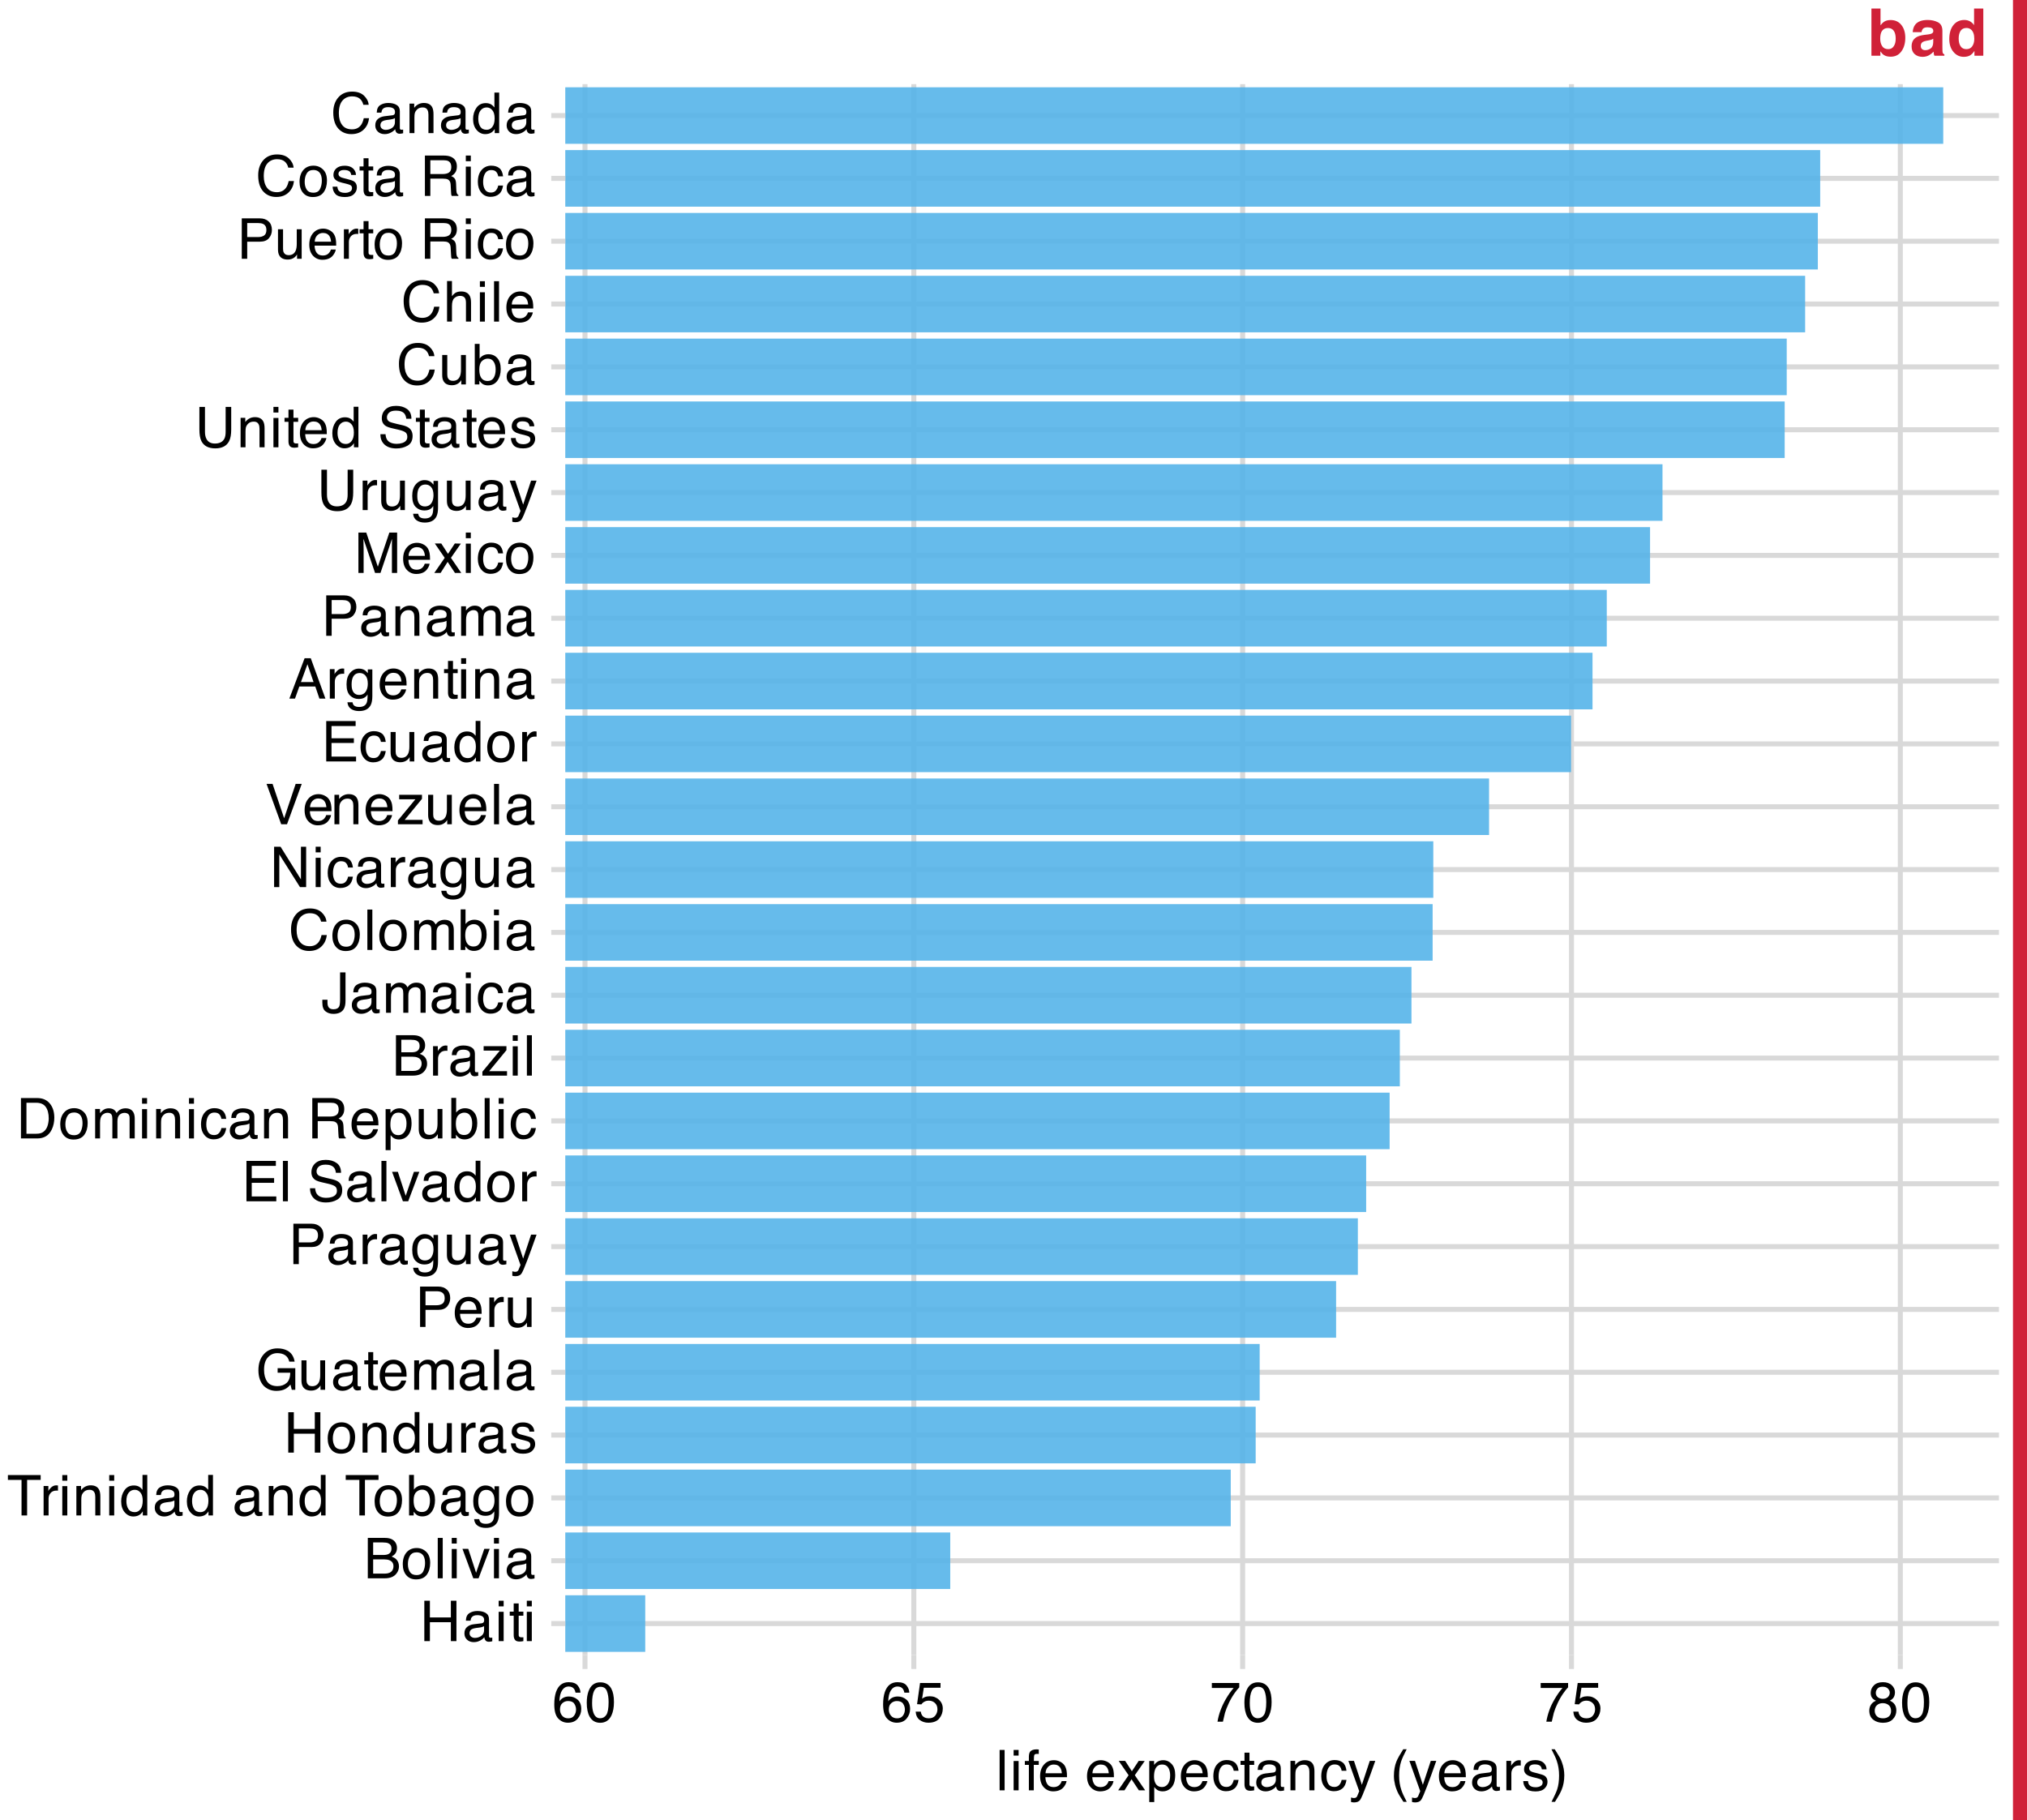 <?xml version="1.0" encoding="UTF-8"?>
<svg xmlns="http://www.w3.org/2000/svg" xmlns:xlink="http://www.w3.org/1999/xlink" width="432" height="388" viewBox="0 0 432 388">
<defs>
<g>
<g id="glyph-0-0">
<path d="M 0.391 0 L 0.391 -8.609 L 7.219 -8.609 L 7.219 0 Z M 6.141 -1.078 L 6.141 -7.531 L 1.469 -7.531 L 1.469 -1.078 Z M 6.141 -1.078 "/>
</g>
<g id="glyph-0-1">
<path d="M 0.938 -8.609 L 2.125 -8.609 L 2.125 -5.047 L 6.594 -5.047 L 6.594 -8.609 L 7.781 -8.609 L 7.781 0 L 6.594 0 L 6.594 -4.031 L 2.125 -4.031 L 2.125 0 L 0.938 0 Z M 0.938 -8.609 "/>
</g>
<g id="glyph-0-2">
<path d="M 1.578 -1.672 C 1.578 -1.367 1.688 -1.129 1.906 -0.953 C 2.133 -0.773 2.398 -0.688 2.703 -0.688 C 3.078 -0.688 3.438 -0.77 3.781 -0.938 C 4.375 -1.227 4.672 -1.695 4.672 -2.344 L 4.672 -3.188 C 4.535 -3.113 4.363 -3.047 4.156 -2.984 C 3.957 -2.93 3.758 -2.895 3.562 -2.875 L 2.938 -2.797 C 2.551 -2.742 2.258 -2.66 2.062 -2.547 C 1.738 -2.367 1.578 -2.078 1.578 -1.672 Z M 4.141 -3.797 C 4.379 -3.828 4.539 -3.93 4.625 -4.109 C 4.664 -4.203 4.688 -4.336 4.688 -4.516 C 4.688 -4.867 4.555 -5.125 4.297 -5.281 C 4.047 -5.445 3.688 -5.531 3.219 -5.531 C 2.664 -5.531 2.273 -5.383 2.047 -5.094 C 1.91 -4.926 1.82 -4.68 1.781 -4.359 L 0.797 -4.359 C 0.816 -5.129 1.066 -5.664 1.547 -5.969 C 2.035 -6.27 2.598 -6.422 3.234 -6.422 C 3.973 -6.422 4.57 -6.281 5.031 -6 C 5.488 -5.719 5.719 -5.281 5.719 -4.688 L 5.719 -1.078 C 5.719 -0.973 5.738 -0.883 5.781 -0.812 C 5.832 -0.75 5.93 -0.719 6.078 -0.719 C 6.117 -0.719 6.164 -0.719 6.219 -0.719 C 6.281 -0.727 6.348 -0.738 6.422 -0.75 L 6.422 0.031 C 6.254 0.07 6.125 0.098 6.031 0.109 C 5.945 0.129 5.832 0.141 5.688 0.141 C 5.32 0.141 5.062 0.008 4.906 -0.25 C 4.812 -0.383 4.75 -0.578 4.719 -0.828 C 4.5 -0.547 4.188 -0.301 3.781 -0.094 C 3.383 0.113 2.945 0.219 2.469 0.219 C 1.883 0.219 1.406 0.039 1.031 -0.312 C 0.664 -0.664 0.484 -1.109 0.484 -1.641 C 0.484 -2.223 0.664 -2.676 1.031 -3 C 1.395 -3.32 1.867 -3.52 2.453 -3.594 Z M 3.266 -6.422 Z M 3.266 -6.422 "/>
</g>
<g id="glyph-0-3">
<path d="M 0.781 -6.25 L 1.844 -6.25 L 1.844 0 L 0.781 0 Z M 0.781 -8.609 L 1.844 -8.609 L 1.844 -7.406 L 0.781 -7.406 Z M 0.781 -8.609 "/>
</g>
<g id="glyph-0-4">
<path d="M 0.984 -8.031 L 2.047 -8.031 L 2.047 -6.281 L 3.047 -6.281 L 3.047 -5.422 L 2.047 -5.422 L 2.047 -1.312 C 2.047 -1.094 2.125 -0.945 2.281 -0.875 C 2.352 -0.832 2.488 -0.812 2.688 -0.812 C 2.738 -0.812 2.789 -0.812 2.844 -0.812 C 2.906 -0.82 2.973 -0.828 3.047 -0.828 L 3.047 0 C 2.93 0.031 2.805 0.051 2.672 0.062 C 2.547 0.082 2.406 0.094 2.25 0.094 C 1.758 0.094 1.426 -0.031 1.25 -0.281 C 1.07 -0.531 0.984 -0.859 0.984 -1.266 L 0.984 -5.422 L 0.141 -5.422 L 0.141 -6.281 L 0.984 -6.281 Z M 0.984 -8.031 "/>
</g>
<g id="glyph-0-5">
<path d="M 4.156 -4.969 C 4.645 -4.969 5.023 -5.035 5.297 -5.172 C 5.723 -5.391 5.938 -5.773 5.938 -6.328 C 5.938 -6.891 5.707 -7.27 5.25 -7.469 C 5 -7.582 4.617 -7.641 4.109 -7.641 L 2.031 -7.641 L 2.031 -4.969 Z M 4.547 -1 C 5.254 -1 5.766 -1.207 6.078 -1.625 C 6.266 -1.883 6.359 -2.195 6.359 -2.562 C 6.359 -3.188 6.078 -3.613 5.516 -3.844 C 5.223 -3.969 4.832 -4.031 4.344 -4.031 L 2.031 -4.031 L 2.031 -1 Z M 0.891 -8.609 L 4.578 -8.609 C 5.586 -8.609 6.305 -8.305 6.734 -7.703 C 6.984 -7.348 7.109 -6.938 7.109 -6.469 C 7.109 -5.926 6.953 -5.484 6.641 -5.141 C 6.484 -4.953 6.254 -4.785 5.953 -4.641 C 6.391 -4.473 6.719 -4.281 6.938 -4.062 C 7.332 -3.688 7.531 -3.172 7.531 -2.516 C 7.531 -1.961 7.352 -1.461 7 -1.016 C 6.477 -0.336 5.656 0 4.531 0 L 0.891 0 Z M 0.891 -8.609 "/>
</g>
<g id="glyph-0-6">
<path d="M 3.266 -0.688 C 3.961 -0.688 4.441 -0.945 4.703 -1.469 C 4.961 -2 5.094 -2.586 5.094 -3.234 C 5.094 -3.828 5 -4.305 4.812 -4.672 C 4.508 -5.242 4 -5.531 3.281 -5.531 C 2.633 -5.531 2.164 -5.285 1.875 -4.797 C 1.582 -4.305 1.438 -3.711 1.438 -3.016 C 1.438 -2.348 1.582 -1.789 1.875 -1.344 C 2.164 -0.906 2.629 -0.688 3.266 -0.688 Z M 3.312 -6.453 C 4.113 -6.453 4.789 -6.18 5.344 -5.641 C 5.906 -5.109 6.188 -4.316 6.188 -3.266 C 6.188 -2.254 5.941 -1.414 5.453 -0.75 C 4.961 -0.094 4.203 0.234 3.172 0.234 C 2.305 0.234 1.617 -0.055 1.109 -0.641 C 0.598 -1.234 0.344 -2.02 0.344 -3 C 0.344 -4.051 0.609 -4.891 1.141 -5.516 C 1.68 -6.141 2.406 -6.453 3.312 -6.453 Z M 3.266 -6.422 Z M 3.266 -6.422 "/>
</g>
<g id="glyph-0-7">
<path d="M 0.797 -8.609 L 1.859 -8.609 L 1.859 0 L 0.797 0 Z M 0.797 -8.609 "/>
</g>
<g id="glyph-0-8">
<path d="M 1.297 -6.281 L 2.969 -1.172 L 4.719 -6.281 L 5.875 -6.281 L 3.5 0 L 2.375 0 L 0.062 -6.281 Z M 1.297 -6.281 "/>
</g>
<g id="glyph-0-9">
<path d="M 7.172 -8.609 L 7.172 -7.578 L 4.281 -7.578 L 4.281 0 L 3.094 0 L 3.094 -7.578 L 0.188 -7.578 L 0.188 -8.609 Z M 7.172 -8.609 "/>
</g>
<g id="glyph-0-10">
<path d="M 0.797 -6.281 L 1.812 -6.281 L 1.812 -5.188 C 1.883 -5.406 2.082 -5.664 2.406 -5.969 C 2.727 -6.27 3.098 -6.422 3.516 -6.422 C 3.535 -6.422 3.566 -6.414 3.609 -6.406 C 3.66 -6.406 3.742 -6.398 3.859 -6.391 L 3.859 -5.281 C 3.797 -5.289 3.738 -5.297 3.688 -5.297 C 3.633 -5.297 3.578 -5.297 3.516 -5.297 C 2.984 -5.297 2.57 -5.125 2.281 -4.781 C 2 -4.445 1.859 -4.055 1.859 -3.609 L 1.859 0 L 0.797 0 Z M 0.797 -6.281 "/>
</g>
<g id="glyph-0-11">
<path d="M 0.781 -6.281 L 1.781 -6.281 L 1.781 -5.391 C 2.07 -5.754 2.383 -6.016 2.719 -6.172 C 3.051 -6.336 3.422 -6.422 3.828 -6.422 C 4.711 -6.422 5.312 -6.109 5.625 -5.484 C 5.801 -5.141 5.891 -4.656 5.891 -4.031 L 5.891 0 L 4.812 0 L 4.812 -3.953 C 4.812 -4.336 4.754 -4.645 4.641 -4.875 C 4.453 -5.27 4.113 -5.469 3.625 -5.469 C 3.375 -5.469 3.172 -5.441 3.016 -5.391 C 2.723 -5.305 2.469 -5.133 2.25 -4.875 C 2.07 -4.664 1.957 -4.453 1.906 -4.234 C 1.852 -4.016 1.828 -3.695 1.828 -3.281 L 1.828 0 L 0.781 0 Z M 3.25 -6.422 Z M 3.25 -6.422 "/>
</g>
<g id="glyph-0-12">
<path d="M 1.438 -3.062 C 1.438 -2.395 1.578 -1.832 1.859 -1.375 C 2.148 -0.926 2.609 -0.703 3.234 -0.703 C 3.723 -0.703 4.125 -0.91 4.438 -1.328 C 4.758 -1.742 4.922 -2.348 4.922 -3.141 C 4.922 -3.93 4.754 -4.516 4.422 -4.891 C 4.098 -5.273 3.703 -5.469 3.234 -5.469 C 2.703 -5.469 2.27 -5.266 1.938 -4.859 C 1.602 -4.453 1.438 -3.852 1.438 -3.062 Z M 3.031 -6.391 C 3.508 -6.391 3.91 -6.285 4.234 -6.078 C 4.422 -5.961 4.633 -5.758 4.875 -5.469 L 4.875 -8.641 L 5.891 -8.641 L 5.891 0 L 4.938 0 L 4.938 -0.875 C 4.695 -0.488 4.406 -0.207 4.062 -0.031 C 3.727 0.133 3.344 0.219 2.906 0.219 C 2.207 0.219 1.602 -0.07 1.094 -0.656 C 0.582 -1.25 0.328 -2.031 0.328 -3 C 0.328 -3.914 0.562 -4.707 1.031 -5.375 C 1.5 -6.051 2.164 -6.391 3.031 -6.391 Z M 3.031 -6.391 "/>
</g>
<g id="glyph-0-13">
</g>
<g id="glyph-0-14">
<path d="M 0.688 -8.641 L 1.719 -8.641 L 1.719 -5.516 C 1.945 -5.816 2.223 -6.047 2.547 -6.203 C 2.867 -6.359 3.219 -6.438 3.594 -6.438 C 4.375 -6.438 5.004 -6.164 5.484 -5.625 C 5.973 -5.094 6.219 -4.305 6.219 -3.266 C 6.219 -2.266 5.977 -1.438 5.5 -0.781 C 5.02 -0.125 4.352 0.203 3.5 0.203 C 3.02 0.203 2.617 0.086 2.297 -0.141 C 2.098 -0.285 1.891 -0.504 1.672 -0.797 L 1.672 0 L 0.688 0 Z M 3.438 -0.734 C 4.008 -0.734 4.438 -0.957 4.719 -1.406 C 5 -1.863 5.141 -2.461 5.141 -3.203 C 5.141 -3.867 5 -4.414 4.719 -4.844 C 4.438 -5.281 4.02 -5.5 3.469 -5.5 C 2.988 -5.5 2.566 -5.32 2.203 -4.969 C 1.836 -4.613 1.656 -4.023 1.656 -3.203 C 1.656 -2.617 1.727 -2.141 1.875 -1.766 C 2.156 -1.078 2.676 -0.734 3.438 -0.734 Z M 3.438 -0.734 "/>
</g>
<g id="glyph-0-15">
<path d="M 2.984 -6.391 C 3.484 -6.391 3.914 -6.27 4.281 -6.031 C 4.477 -5.883 4.68 -5.68 4.891 -5.422 L 4.891 -6.219 L 5.859 -6.219 L 5.859 -0.516 C 5.859 0.285 5.742 0.914 5.516 1.375 C 5.078 2.227 4.25 2.656 3.031 2.656 C 2.352 2.656 1.785 2.504 1.328 2.203 C 0.867 1.898 0.609 1.426 0.547 0.781 L 1.625 0.781 C 1.676 1.062 1.773 1.281 1.922 1.438 C 2.16 1.664 2.535 1.781 3.047 1.781 C 3.859 1.781 4.391 1.492 4.641 0.922 C 4.785 0.586 4.852 -0.008 4.844 -0.875 C 4.633 -0.551 4.379 -0.312 4.078 -0.156 C 3.785 0 3.395 0.078 2.906 0.078 C 2.227 0.078 1.633 -0.16 1.125 -0.641 C 0.613 -1.129 0.359 -1.93 0.359 -3.047 C 0.359 -4.098 0.613 -4.914 1.125 -5.5 C 1.645 -6.094 2.266 -6.391 2.984 -6.391 Z M 4.891 -3.172 C 4.891 -3.941 4.727 -4.516 4.406 -4.891 C 4.082 -5.266 3.676 -5.453 3.188 -5.453 C 2.438 -5.453 1.926 -5.102 1.656 -4.406 C 1.508 -4.039 1.438 -3.555 1.438 -2.953 C 1.438 -2.242 1.578 -1.703 1.859 -1.328 C 2.148 -0.961 2.539 -0.781 3.031 -0.781 C 3.789 -0.781 4.32 -1.125 4.625 -1.812 C 4.801 -2.195 4.891 -2.648 4.891 -3.172 Z M 3.109 -6.422 Z M 3.109 -6.422 "/>
</g>
<g id="glyph-0-16">
<path d="M 1.828 -6.281 L 1.828 -2.109 C 1.828 -1.785 1.879 -1.523 1.984 -1.328 C 2.172 -0.953 2.52 -0.766 3.031 -0.766 C 3.758 -0.766 4.258 -1.094 4.531 -1.75 C 4.676 -2.102 4.75 -2.582 4.75 -3.188 L 4.75 -6.281 L 5.797 -6.281 L 5.797 0 L 4.812 0 L 4.812 -0.922 C 4.676 -0.68 4.508 -0.484 4.312 -0.328 C 3.906 0.004 3.414 0.172 2.844 0.172 C 1.945 0.172 1.336 -0.129 1.016 -0.734 C 0.836 -1.047 0.75 -1.473 0.75 -2.016 L 0.75 -6.281 Z M 3.281 -6.422 Z M 3.281 -6.422 "/>
</g>
<g id="glyph-0-17">
<path d="M 1.406 -1.969 C 1.438 -1.613 1.523 -1.344 1.672 -1.156 C 1.93 -0.82 2.391 -0.656 3.047 -0.656 C 3.441 -0.656 3.785 -0.738 4.078 -0.906 C 4.379 -1.07 4.531 -1.332 4.531 -1.688 C 4.531 -1.957 4.41 -2.164 4.172 -2.312 C 4.016 -2.395 3.711 -2.492 3.266 -2.609 L 2.422 -2.812 C 1.891 -2.945 1.5 -3.098 1.25 -3.266 C 0.789 -3.547 0.562 -3.941 0.562 -4.453 C 0.562 -5.047 0.773 -5.523 1.203 -5.891 C 1.629 -6.254 2.207 -6.438 2.938 -6.438 C 3.875 -6.438 4.551 -6.16 4.969 -5.609 C 5.238 -5.254 5.367 -4.875 5.359 -4.469 L 4.359 -4.469 C 4.336 -4.707 4.254 -4.926 4.109 -5.125 C 3.867 -5.395 3.445 -5.531 2.844 -5.531 C 2.445 -5.531 2.145 -5.453 1.938 -5.297 C 1.738 -5.148 1.641 -4.953 1.641 -4.703 C 1.641 -4.43 1.773 -4.211 2.047 -4.047 C 2.203 -3.953 2.43 -3.867 2.734 -3.797 L 3.422 -3.625 C 4.18 -3.438 4.691 -3.258 4.953 -3.094 C 5.359 -2.82 5.562 -2.395 5.562 -1.812 C 5.562 -1.258 5.348 -0.781 4.922 -0.375 C 4.504 0.031 3.863 0.234 3 0.234 C 2.062 0.234 1.395 0.023 1 -0.391 C 0.613 -0.816 0.41 -1.344 0.391 -1.969 Z M 2.953 -6.422 Z M 2.953 -6.422 "/>
</g>
<g id="glyph-0-18">
<path d="M 4.641 -8.828 C 5.441 -8.828 6.141 -8.672 6.734 -8.359 C 7.586 -7.91 8.109 -7.125 8.297 -6 L 7.156 -6 C 7.008 -6.625 6.711 -7.082 6.266 -7.375 C 5.828 -7.664 5.273 -7.812 4.609 -7.812 C 3.805 -7.812 3.133 -7.508 2.594 -6.906 C 2.051 -6.312 1.781 -5.422 1.781 -4.234 C 1.781 -3.211 2.004 -2.379 2.453 -1.734 C 2.898 -1.098 3.629 -0.781 4.641 -0.781 C 5.422 -0.781 6.066 -1.004 6.578 -1.453 C 7.086 -1.898 7.348 -2.629 7.359 -3.641 L 4.672 -3.641 L 4.672 -4.609 L 8.438 -4.609 L 8.438 0 L 7.688 0 L 7.406 -1.109 C 7.02 -0.672 6.672 -0.367 6.359 -0.203 C 5.848 0.086 5.195 0.234 4.406 0.234 C 3.395 0.234 2.52 -0.098 1.781 -0.766 C 0.977 -1.586 0.578 -2.723 0.578 -4.172 C 0.578 -5.609 0.969 -6.754 1.75 -7.609 C 2.488 -8.422 3.453 -8.828 4.641 -8.828 Z M 4.438 -8.844 Z M 4.438 -8.844 "/>
</g>
<g id="glyph-0-19">
<path d="M 3.391 -6.422 C 3.836 -6.422 4.27 -6.316 4.688 -6.109 C 5.102 -5.898 5.422 -5.629 5.641 -5.297 C 5.848 -4.973 5.988 -4.602 6.062 -4.188 C 6.125 -3.895 6.156 -3.43 6.156 -2.797 L 1.547 -2.797 C 1.566 -2.16 1.719 -1.648 2 -1.266 C 2.281 -0.879 2.719 -0.688 3.312 -0.688 C 3.863 -0.688 4.301 -0.867 4.625 -1.234 C 4.812 -1.441 4.945 -1.688 5.031 -1.969 L 6.062 -1.969 C 6.039 -1.738 5.953 -1.484 5.797 -1.203 C 5.641 -0.922 5.469 -0.688 5.281 -0.5 C 4.957 -0.188 4.555 0.02 4.078 0.125 C 3.828 0.188 3.539 0.219 3.219 0.219 C 2.438 0.219 1.773 -0.062 1.234 -0.625 C 0.691 -1.195 0.422 -1.992 0.422 -3.016 C 0.422 -4.023 0.691 -4.844 1.234 -5.469 C 1.785 -6.102 2.504 -6.422 3.391 -6.422 Z M 5.062 -3.641 C 5.02 -4.098 4.922 -4.461 4.766 -4.734 C 4.484 -5.242 4.004 -5.5 3.328 -5.5 C 2.836 -5.5 2.426 -5.32 2.094 -4.969 C 1.77 -4.625 1.598 -4.18 1.578 -3.641 Z M 3.281 -6.422 Z M 3.281 -6.422 "/>
</g>
<g id="glyph-0-20">
<path d="M 0.781 -6.281 L 1.812 -6.281 L 1.812 -5.391 C 2.062 -5.691 2.289 -5.914 2.5 -6.062 C 2.844 -6.301 3.238 -6.422 3.688 -6.422 C 4.188 -6.422 4.586 -6.297 4.891 -6.047 C 5.055 -5.91 5.211 -5.703 5.359 -5.422 C 5.586 -5.766 5.859 -6.016 6.172 -6.172 C 6.492 -6.336 6.852 -6.422 7.25 -6.422 C 8.094 -6.422 8.664 -6.113 8.969 -5.5 C 9.133 -5.176 9.219 -4.734 9.219 -4.172 L 9.219 0 L 8.125 0 L 8.125 -4.359 C 8.125 -4.773 8.02 -5.062 7.812 -5.219 C 7.602 -5.375 7.348 -5.453 7.047 -5.453 C 6.629 -5.453 6.27 -5.312 5.969 -5.031 C 5.676 -4.758 5.531 -4.301 5.531 -3.656 L 5.531 0 L 4.453 0 L 4.453 -4.094 C 4.453 -4.52 4.398 -4.832 4.297 -5.031 C 4.141 -5.32 3.844 -5.469 3.406 -5.469 C 3.008 -5.469 2.645 -5.312 2.312 -5 C 1.988 -4.695 1.828 -4.141 1.828 -3.328 L 1.828 0 L 0.781 0 Z M 0.781 -6.281 "/>
</g>
<g id="glyph-0-21">
<path d="M 1.031 -8.609 L 4.906 -8.609 C 5.664 -8.609 6.281 -8.391 6.75 -7.953 C 7.219 -7.523 7.453 -6.922 7.453 -6.141 C 7.453 -5.473 7.242 -4.891 6.828 -4.391 C 6.41 -3.891 5.77 -3.641 4.906 -3.641 L 2.188 -3.641 L 2.188 0 L 1.031 0 Z M 6.281 -6.141 C 6.281 -6.766 6.047 -7.191 5.578 -7.422 C 5.316 -7.547 4.961 -7.609 4.516 -7.609 L 2.188 -7.609 L 2.188 -4.625 L 4.516 -4.625 C 5.035 -4.625 5.457 -4.734 5.781 -4.953 C 6.113 -5.18 6.281 -5.578 6.281 -6.141 Z M 6.281 -6.141 "/>
</g>
<g id="glyph-0-22">
<path d="M 4.688 -6.281 L 5.859 -6.281 C 5.711 -5.875 5.383 -4.953 4.875 -3.516 C 4.488 -2.441 4.164 -1.566 3.906 -0.891 C 3.301 0.711 2.875 1.691 2.625 2.047 C 2.375 2.398 1.941 2.578 1.328 2.578 C 1.18 2.578 1.066 2.566 0.984 2.547 C 0.91 2.535 0.812 2.516 0.688 2.484 L 0.688 1.531 C 0.875 1.582 1.008 1.613 1.094 1.625 C 1.176 1.633 1.25 1.641 1.312 1.641 C 1.5 1.641 1.641 1.609 1.734 1.547 C 1.828 1.484 1.906 1.406 1.969 1.312 C 1.988 1.281 2.055 1.117 2.172 0.828 C 2.297 0.535 2.383 0.32 2.438 0.188 L 0.125 -6.281 L 1.312 -6.281 L 3 -1.172 Z M 3 -6.422 Z M 3 -6.422 "/>
</g>
<g id="glyph-0-23">
<path d="M 1.031 -8.609 L 7.297 -8.609 L 7.297 -7.547 L 2.156 -7.547 L 2.156 -4.938 L 6.922 -4.938 L 6.922 -3.938 L 2.156 -3.938 L 2.156 -1.031 L 7.391 -1.031 L 7.391 0 L 1.031 0 Z M 4.203 -8.609 Z M 4.203 -8.609 "/>
</g>
<g id="glyph-0-24">
<path d="M 1.672 -2.781 C 1.703 -2.289 1.816 -1.895 2.016 -1.594 C 2.41 -1.02 3.094 -0.734 4.062 -0.734 C 4.5 -0.734 4.898 -0.797 5.266 -0.922 C 5.961 -1.16 6.312 -1.594 6.312 -2.219 C 6.312 -2.688 6.16 -3.02 5.859 -3.219 C 5.566 -3.414 5.102 -3.586 4.469 -3.734 L 3.312 -4 C 2.539 -4.164 2 -4.352 1.688 -4.562 C 1.145 -4.926 0.875 -5.461 0.875 -6.172 C 0.875 -6.953 1.141 -7.586 1.672 -8.078 C 2.203 -8.578 2.957 -8.828 3.938 -8.828 C 4.844 -8.828 5.609 -8.609 6.234 -8.172 C 6.867 -7.734 7.188 -7.035 7.188 -6.078 L 6.094 -6.078 C 6.031 -6.547 5.906 -6.898 5.719 -7.141 C 5.363 -7.586 4.758 -7.812 3.906 -7.812 C 3.219 -7.812 2.723 -7.664 2.422 -7.375 C 2.117 -7.094 1.969 -6.758 1.969 -6.375 C 1.969 -5.957 2.145 -5.648 2.5 -5.453 C 2.727 -5.328 3.25 -5.172 4.062 -4.984 L 5.281 -4.703 C 5.852 -4.566 6.301 -4.383 6.625 -4.156 C 7.164 -3.758 7.438 -3.176 7.438 -2.406 C 7.438 -1.457 7.086 -0.773 6.391 -0.359 C 5.703 0.047 4.898 0.25 3.984 0.25 C 2.91 0.25 2.07 -0.02 1.469 -0.562 C 0.863 -1.113 0.566 -1.852 0.578 -2.781 Z M 4.031 -8.844 Z M 4.031 -8.844 "/>
</g>
<g id="glyph-0-25">
<path d="M 4.219 -1 C 4.613 -1 4.938 -1.039 5.188 -1.125 C 5.645 -1.27 6.02 -1.562 6.312 -2 C 6.539 -2.344 6.703 -2.785 6.797 -3.328 C 6.859 -3.66 6.891 -3.961 6.891 -4.234 C 6.891 -5.305 6.676 -6.133 6.25 -6.719 C 5.832 -7.312 5.148 -7.609 4.203 -7.609 L 2.141 -7.609 L 2.141 -1 Z M 0.969 -8.609 L 4.453 -8.609 C 5.641 -8.609 6.555 -8.188 7.203 -7.344 C 7.785 -6.594 8.078 -5.625 8.078 -4.438 C 8.078 -3.52 7.906 -2.691 7.562 -1.953 C 6.957 -0.648 5.914 0 4.438 0 L 0.969 0 Z M 0.969 -8.609 "/>
</g>
<g id="glyph-0-26">
<path d="M 3.188 -6.453 C 3.895 -6.453 4.469 -6.281 4.906 -5.938 C 5.352 -5.594 5.625 -5.004 5.719 -4.172 L 4.688 -4.172 C 4.625 -4.555 4.484 -4.875 4.266 -5.125 C 4.047 -5.383 3.688 -5.516 3.188 -5.516 C 2.52 -5.516 2.039 -5.188 1.75 -4.531 C 1.562 -4.102 1.469 -3.578 1.469 -2.953 C 1.469 -2.328 1.598 -1.797 1.859 -1.359 C 2.129 -0.93 2.551 -0.719 3.125 -0.719 C 3.562 -0.719 3.906 -0.852 4.156 -1.125 C 4.414 -1.395 4.594 -1.758 4.688 -2.219 L 5.719 -2.219 C 5.602 -1.383 5.312 -0.773 4.844 -0.391 C 4.375 -0.004 3.773 0.188 3.047 0.188 C 2.223 0.188 1.566 -0.113 1.078 -0.719 C 0.586 -1.32 0.344 -2.07 0.344 -2.969 C 0.344 -4.07 0.609 -4.926 1.141 -5.531 C 1.68 -6.145 2.363 -6.453 3.188 -6.453 Z M 3.031 -6.422 Z M 3.031 -6.422 "/>
</g>
<g id="glyph-0-27">
<path d="M 4.922 -4.672 C 5.461 -4.672 5.891 -4.781 6.203 -5 C 6.523 -5.219 6.688 -5.609 6.688 -6.172 C 6.688 -6.785 6.469 -7.207 6.031 -7.438 C 5.789 -7.551 5.469 -7.609 5.062 -7.609 L 2.219 -7.609 L 2.219 -4.672 Z M 1.062 -8.609 L 5.047 -8.609 C 5.703 -8.609 6.238 -8.516 6.656 -8.328 C 7.469 -7.953 7.875 -7.27 7.875 -6.281 C 7.875 -5.77 7.766 -5.348 7.547 -5.016 C 7.336 -4.691 7.039 -4.43 6.656 -4.234 C 7 -4.098 7.254 -3.914 7.422 -3.688 C 7.586 -3.469 7.68 -3.109 7.703 -2.609 L 7.75 -1.453 C 7.758 -1.129 7.785 -0.883 7.828 -0.719 C 7.898 -0.445 8.023 -0.27 8.203 -0.188 L 8.203 0 L 6.781 0 C 6.738 -0.07 6.703 -0.164 6.672 -0.281 C 6.648 -0.406 6.633 -0.633 6.625 -0.969 L 6.547 -2.406 C 6.523 -2.969 6.316 -3.344 5.922 -3.531 C 5.703 -3.633 5.352 -3.688 4.875 -3.688 L 2.219 -3.688 L 2.219 0 L 1.062 0 Z M 1.062 -8.609 "/>
</g>
<g id="glyph-0-28">
<path d="M 3.422 -0.703 C 3.91 -0.703 4.316 -0.91 4.641 -1.328 C 4.973 -1.742 5.141 -2.359 5.141 -3.172 C 5.141 -3.672 5.066 -4.102 4.922 -4.469 C 4.648 -5.156 4.148 -5.5 3.422 -5.5 C 2.691 -5.5 2.191 -5.133 1.922 -4.406 C 1.773 -4.02 1.703 -3.523 1.703 -2.922 C 1.703 -2.43 1.773 -2.02 1.922 -1.688 C 2.191 -1.031 2.691 -0.703 3.422 -0.703 Z M 0.688 -6.25 L 1.719 -6.25 L 1.719 -5.422 C 1.926 -5.703 2.156 -5.922 2.406 -6.078 C 2.758 -6.305 3.176 -6.422 3.656 -6.422 C 4.375 -6.422 4.977 -6.148 5.469 -5.609 C 5.969 -5.066 6.219 -4.289 6.219 -3.281 C 6.219 -1.906 5.859 -0.926 5.141 -0.344 C 4.691 0.031 4.164 0.219 3.562 0.219 C 3.094 0.219 2.695 0.113 2.375 -0.094 C 2.188 -0.219 1.977 -0.422 1.75 -0.703 L 1.75 2.5 L 0.688 2.5 Z M 0.688 -6.25 "/>
</g>
<g id="glyph-0-29">
<path d="M 0.312 -0.828 L 4.031 -5.328 L 0.578 -5.328 L 0.578 -6.281 L 5.438 -6.281 L 5.438 -5.422 L 1.75 -0.938 L 5.562 -0.938 L 5.562 0 L 0.312 0 Z M 3.016 -6.422 Z M 3.016 -6.422 "/>
</g>
<g id="glyph-0-30">
<path d="M 5.141 -2.562 C 5.141 -1.844 5.031 -1.281 4.812 -0.875 C 4.414 -0.133 3.66 0.234 2.547 0.234 C 1.898 0.234 1.348 0.055 0.891 -0.297 C 0.43 -0.648 0.203 -1.27 0.203 -2.156 L 0.203 -2.781 L 1.297 -2.781 L 1.297 -2.156 C 1.297 -1.688 1.398 -1.332 1.609 -1.094 C 1.816 -0.863 2.145 -0.75 2.594 -0.75 C 3.207 -0.75 3.613 -0.961 3.812 -1.391 C 3.926 -1.648 3.984 -2.145 3.984 -2.875 L 3.984 -8.609 L 5.141 -8.609 Z M 5.141 -2.562 "/>
</g>
<g id="glyph-0-31">
<path d="M 4.547 -8.844 C 5.629 -8.844 6.473 -8.555 7.078 -7.984 C 7.68 -7.41 8.016 -6.758 8.078 -6.031 L 6.938 -6.031 C 6.812 -6.582 6.555 -7.02 6.172 -7.344 C 5.785 -7.664 5.242 -7.828 4.547 -7.828 C 3.703 -7.828 3.02 -7.531 2.5 -6.938 C 1.977 -6.344 1.719 -5.43 1.719 -4.203 C 1.719 -3.191 1.953 -2.367 2.422 -1.734 C 2.891 -1.109 3.594 -0.797 4.531 -0.797 C 5.383 -0.797 6.039 -1.129 6.5 -1.797 C 6.727 -2.141 6.906 -2.598 7.031 -3.172 L 8.156 -3.172 C 8.062 -2.266 7.727 -1.504 7.156 -0.891 C 6.469 -0.148 5.547 0.219 4.391 0.219 C 3.391 0.219 2.551 -0.082 1.875 -0.688 C 0.977 -1.488 0.531 -2.723 0.531 -4.391 C 0.531 -5.66 0.863 -6.703 1.531 -7.516 C 2.258 -8.398 3.266 -8.844 4.547 -8.844 Z M 4.312 -8.844 Z M 4.312 -8.844 "/>
</g>
<g id="glyph-0-32">
<path d="M 0.922 -8.609 L 2.297 -8.609 L 6.641 -1.641 L 6.641 -8.609 L 7.75 -8.609 L 7.75 0 L 6.438 0 L 2.031 -6.969 L 2.031 0 L 0.922 0 Z M 4.25 -8.609 Z M 4.25 -8.609 "/>
</g>
<g id="glyph-0-33">
<path d="M 1.594 -8.609 L 4.062 -1.281 L 6.516 -8.609 L 7.812 -8.609 L 4.672 0 L 3.438 0 L 0.312 -8.609 Z M 1.594 -8.609 "/>
</g>
<g id="glyph-0-34">
<path d="M 5.328 -3.531 L 4.031 -7.328 L 2.641 -3.531 Z M 3.422 -8.609 L 4.734 -8.609 L 7.859 0 L 6.578 0 L 5.703 -2.578 L 2.297 -2.578 L 1.375 0 L 0.172 0 Z M 3.422 -8.609 "/>
</g>
<g id="glyph-0-35">
<path d="M 0.891 -8.609 L 2.562 -8.609 L 5.031 -1.328 L 7.484 -8.609 L 9.141 -8.609 L 9.141 0 L 8.031 0 L 8.031 -5.078 C 8.031 -5.254 8.031 -5.547 8.031 -5.953 C 8.039 -6.359 8.047 -6.797 8.047 -7.266 L 5.594 0 L 4.438 0 L 1.969 -7.266 L 1.969 -7 C 1.969 -6.789 1.973 -6.469 1.984 -6.031 C 1.992 -5.602 2 -5.285 2 -5.078 L 2 0 L 0.891 0 Z M 0.891 -8.609 "/>
</g>
<g id="glyph-0-36">
<path d="M 0.172 -6.281 L 1.547 -6.281 L 2.984 -4.062 L 4.438 -6.281 L 5.719 -6.25 L 3.609 -3.219 L 5.812 0 L 4.469 0 L 2.906 -2.359 L 1.406 0 L 0.062 0 L 2.281 -3.219 Z M 0.172 -6.281 "/>
</g>
<g id="glyph-0-37">
<path d="M 2.188 -8.609 L 2.188 -3.281 C 2.188 -2.656 2.301 -2.141 2.531 -1.734 C 2.875 -1.109 3.461 -0.797 4.297 -0.797 C 5.273 -0.797 5.945 -1.133 6.312 -1.812 C 6.5 -2.176 6.594 -2.664 6.594 -3.281 L 6.594 -8.609 L 7.781 -8.609 L 7.781 -3.781 C 7.781 -2.719 7.633 -1.898 7.344 -1.328 C 6.82 -0.285 5.836 0.234 4.391 0.234 C 2.93 0.234 1.941 -0.285 1.422 -1.328 C 1.141 -1.898 1 -2.719 1 -3.781 L 1 -8.609 Z M 4.391 -8.609 Z M 4.391 -8.609 "/>
</g>
<g id="glyph-0-38">
<path d="M 0.781 -8.641 L 1.828 -8.641 L 1.828 -5.422 C 2.078 -5.742 2.301 -5.969 2.5 -6.094 C 2.844 -6.312 3.27 -6.422 3.781 -6.422 C 4.688 -6.422 5.301 -6.102 5.625 -5.469 C 5.801 -5.125 5.891 -4.645 5.891 -4.031 L 5.891 0 L 4.812 0 L 4.812 -3.953 C 4.812 -4.41 4.75 -4.75 4.625 -4.969 C 4.438 -5.312 4.078 -5.484 3.547 -5.484 C 3.109 -5.484 2.711 -5.332 2.359 -5.031 C 2.004 -4.727 1.828 -4.16 1.828 -3.328 L 1.828 0 L 0.781 0 Z M 0.781 -8.641 "/>
</g>
<g id="glyph-0-39">
<path d="M 3.516 -8.422 C 4.453 -8.422 5.102 -8.176 5.469 -7.688 C 5.844 -7.207 6.031 -6.707 6.031 -6.188 L 4.984 -6.188 C 4.922 -6.52 4.82 -6.781 4.688 -6.969 C 4.426 -7.32 4.039 -7.5 3.531 -7.5 C 2.938 -7.5 2.461 -7.223 2.109 -6.672 C 1.766 -6.129 1.578 -5.352 1.547 -4.344 C 1.785 -4.695 2.086 -4.961 2.453 -5.141 C 2.785 -5.297 3.16 -5.375 3.578 -5.375 C 4.285 -5.375 4.898 -5.148 5.422 -4.703 C 5.941 -4.254 6.203 -3.582 6.203 -2.688 C 6.203 -1.926 5.953 -1.25 5.453 -0.656 C 4.961 -0.07 4.258 0.219 3.344 0.219 C 2.551 0.219 1.867 -0.078 1.297 -0.672 C 0.734 -1.273 0.453 -2.281 0.453 -3.688 C 0.453 -4.727 0.578 -5.613 0.828 -6.344 C 1.316 -7.727 2.211 -8.422 3.516 -8.422 Z M 3.438 -0.719 C 3.988 -0.719 4.398 -0.906 4.672 -1.281 C 4.953 -1.656 5.094 -2.098 5.094 -2.609 C 5.094 -3.035 4.969 -3.441 4.719 -3.828 C 4.477 -4.211 4.031 -4.406 3.375 -4.406 C 2.926 -4.406 2.531 -4.254 2.188 -3.953 C 1.844 -3.66 1.672 -3.211 1.672 -2.609 C 1.672 -2.078 1.828 -1.629 2.141 -1.266 C 2.453 -0.898 2.883 -0.719 3.438 -0.719 Z M 3.438 -0.719 "/>
</g>
<g id="glyph-0-40">
<path d="M 3.25 -8.391 C 4.332 -8.391 5.117 -7.941 5.609 -7.047 C 5.984 -6.359 6.172 -5.41 6.172 -4.203 C 6.172 -3.066 6 -2.125 5.656 -1.375 C 5.164 -0.301 4.359 0.234 3.234 0.234 C 2.234 0.234 1.484 -0.203 0.984 -1.078 C 0.578 -1.816 0.375 -2.801 0.375 -4.031 C 0.375 -4.977 0.5 -5.797 0.75 -6.484 C 1.207 -7.754 2.039 -8.391 3.25 -8.391 Z M 3.234 -0.734 C 3.785 -0.734 4.223 -0.973 4.547 -1.453 C 4.867 -1.941 5.031 -2.848 5.031 -4.172 C 5.031 -5.117 4.91 -5.898 4.672 -6.516 C 4.441 -7.129 3.988 -7.438 3.312 -7.438 C 2.688 -7.438 2.227 -7.145 1.938 -6.562 C 1.656 -5.977 1.516 -5.117 1.516 -3.984 C 1.516 -3.129 1.609 -2.441 1.797 -1.922 C 2.078 -1.129 2.555 -0.734 3.234 -0.734 Z M 3.234 -0.734 "/>
</g>
<g id="glyph-0-41">
<path d="M 1.484 -2.141 C 1.555 -1.535 1.836 -1.117 2.328 -0.891 C 2.578 -0.773 2.863 -0.719 3.188 -0.719 C 3.812 -0.719 4.273 -0.914 4.578 -1.312 C 4.879 -1.707 5.031 -2.148 5.031 -2.641 C 5.031 -3.223 4.848 -3.676 4.484 -4 C 4.129 -4.32 3.703 -4.484 3.203 -4.484 C 2.836 -4.484 2.523 -4.41 2.266 -4.266 C 2.004 -4.129 1.785 -3.938 1.609 -3.688 L 0.688 -3.734 L 1.328 -8.25 L 5.688 -8.25 L 5.688 -7.234 L 2.125 -7.234 L 1.766 -4.906 C 1.961 -5.051 2.148 -5.16 2.328 -5.234 C 2.641 -5.359 3 -5.422 3.406 -5.422 C 4.176 -5.422 4.828 -5.172 5.359 -4.672 C 5.898 -4.18 6.172 -3.555 6.172 -2.797 C 6.172 -2.004 5.922 -1.301 5.422 -0.688 C 4.93 -0.082 4.148 0.219 3.078 0.219 C 2.398 0.219 1.797 0.023 1.266 -0.359 C 0.742 -0.742 0.453 -1.336 0.391 -2.141 Z M 1.484 -2.141 "/>
</g>
<g id="glyph-0-42">
<path d="M 6.281 -8.25 L 6.281 -7.328 C 6.008 -7.066 5.648 -6.613 5.203 -5.969 C 4.754 -5.32 4.359 -4.625 4.016 -3.875 C 3.672 -3.133 3.41 -2.469 3.234 -1.875 C 3.129 -1.488 2.984 -0.863 2.797 0 L 1.641 0 C 1.898 -1.602 2.484 -3.195 3.391 -4.781 C 3.93 -5.707 4.492 -6.508 5.078 -7.188 L 0.438 -7.188 L 0.438 -8.25 Z M 6.281 -8.25 "/>
</g>
<g id="glyph-0-43">
<path d="M 3.266 -4.875 C 3.734 -4.875 4.098 -5.004 4.359 -5.266 C 4.617 -5.523 4.75 -5.832 4.75 -6.188 C 4.75 -6.5 4.625 -6.785 4.375 -7.047 C 4.125 -7.316 3.742 -7.453 3.234 -7.453 C 2.723 -7.453 2.352 -7.316 2.125 -7.047 C 1.895 -6.785 1.781 -6.484 1.781 -6.141 C 1.781 -5.742 1.926 -5.43 2.219 -5.203 C 2.52 -4.984 2.867 -4.875 3.266 -4.875 Z M 3.328 -0.719 C 3.816 -0.719 4.223 -0.848 4.547 -1.109 C 4.867 -1.379 5.031 -1.773 5.031 -2.297 C 5.031 -2.836 4.863 -3.25 4.531 -3.531 C 4.195 -3.812 3.77 -3.953 3.25 -3.953 C 2.75 -3.953 2.336 -3.805 2.016 -3.516 C 1.703 -3.234 1.547 -2.836 1.547 -2.328 C 1.547 -1.891 1.691 -1.508 1.984 -1.188 C 2.273 -0.875 2.723 -0.719 3.328 -0.719 Z M 1.828 -4.469 C 1.535 -4.594 1.305 -4.738 1.141 -4.906 C 0.836 -5.219 0.688 -5.625 0.688 -6.125 C 0.688 -6.75 0.91 -7.285 1.359 -7.734 C 1.816 -8.191 2.457 -8.422 3.281 -8.422 C 4.094 -8.422 4.723 -8.207 5.172 -7.781 C 5.629 -7.352 5.859 -6.859 5.859 -6.297 C 5.859 -5.773 5.727 -5.348 5.469 -5.016 C 5.32 -4.836 5.094 -4.66 4.781 -4.484 C 5.125 -4.328 5.395 -4.145 5.594 -3.938 C 5.969 -3.539 6.156 -3.031 6.156 -2.406 C 6.156 -1.664 5.906 -1.039 5.406 -0.531 C 4.914 -0.02 4.219 0.234 3.312 0.234 C 2.488 0.234 1.797 0.016 1.234 -0.422 C 0.672 -0.867 0.391 -1.516 0.391 -2.359 C 0.391 -2.848 0.508 -3.273 0.75 -3.641 C 0.988 -4.004 1.348 -4.281 1.828 -4.469 Z M 1.828 -4.469 "/>
</g>
<g id="glyph-0-44">
<path d="M 1.031 -7.234 C 1.051 -7.672 1.129 -7.988 1.266 -8.188 C 1.516 -8.551 1.988 -8.734 2.688 -8.734 C 2.758 -8.734 2.828 -8.727 2.891 -8.719 C 2.961 -8.719 3.047 -8.711 3.141 -8.703 L 3.141 -7.75 C 3.023 -7.758 2.941 -7.766 2.891 -7.766 C 2.848 -7.766 2.805 -7.766 2.766 -7.766 C 2.441 -7.766 2.25 -7.68 2.188 -7.516 C 2.125 -7.348 2.094 -6.926 2.094 -6.25 L 3.141 -6.25 L 3.141 -5.422 L 2.078 -5.422 L 2.078 0 L 1.031 0 L 1.031 -5.422 L 0.172 -5.422 L 0.172 -6.25 L 1.031 -6.25 Z M 1.031 -7.234 "/>
</g>
<g id="glyph-0-45">
<path d="M 3.547 -8.75 C 2.93 -7.562 2.535 -6.688 2.359 -6.125 C 2.078 -5.258 1.938 -4.27 1.938 -3.156 C 1.938 -2.02 2.098 -0.984 2.422 -0.047 C 2.609 0.535 2.988 1.367 3.562 2.453 L 2.859 2.453 C 2.285 1.555 1.93 0.984 1.797 0.734 C 1.66 0.492 1.516 0.16 1.359 -0.266 C 1.141 -0.836 0.984 -1.453 0.891 -2.109 C 0.848 -2.453 0.828 -2.773 0.828 -3.078 C 0.828 -4.234 1.008 -5.266 1.375 -6.172 C 1.602 -6.742 2.082 -7.602 2.812 -8.75 Z M 3.547 -8.75 "/>
</g>
<g id="glyph-0-46">
<path d="M 0.422 2.453 C 1.035 1.242 1.438 0.359 1.625 -0.203 C 1.895 -1.035 2.031 -2.02 2.031 -3.156 C 2.031 -4.281 1.867 -5.312 1.547 -6.25 C 1.359 -6.832 0.977 -7.664 0.406 -8.75 L 1.109 -8.75 C 1.711 -7.789 2.078 -7.195 2.203 -6.969 C 2.328 -6.75 2.461 -6.441 2.609 -6.047 C 2.797 -5.555 2.93 -5.07 3.016 -4.594 C 3.098 -4.113 3.141 -3.656 3.141 -3.219 C 3.141 -2.062 2.953 -1.031 2.578 -0.125 C 2.348 0.457 1.875 1.316 1.156 2.453 Z M 0.422 2.453 "/>
</g>
<g id="glyph-1-0">
<path d="M 1.047 -10.078 L 9.172 -10.078 L 9.172 0 L 1.047 0 Z M 7.906 -1.266 L 7.906 -8.812 L 2.312 -8.812 L 2.312 -1.266 Z M 7.906 -1.266 "/>
</g>
<g id="glyph-1-1">
<path d="M 4.953 0.203 C 4.336 0.203 3.844 0.078 3.469 -0.172 C 3.25 -0.316 3.008 -0.57 2.75 -0.938 L 2.75 0 L 0.844 0 L 0.844 -10.062 L 2.781 -10.062 L 2.781 -6.484 C 3.031 -6.828 3.301 -7.094 3.594 -7.281 C 3.945 -7.5 4.395 -7.609 4.938 -7.609 C 5.914 -7.609 6.68 -7.254 7.234 -6.547 C 7.785 -5.848 8.062 -4.941 8.062 -3.828 C 8.062 -2.66 7.785 -1.695 7.234 -0.938 C 6.691 -0.176 5.93 0.203 4.953 0.203 Z M 6.016 -3.609 C 6.016 -4.141 5.945 -4.578 5.812 -4.922 C 5.551 -5.578 5.07 -5.906 4.375 -5.906 C 3.676 -5.906 3.191 -5.586 2.922 -4.953 C 2.785 -4.609 2.719 -4.164 2.719 -3.625 C 2.719 -2.988 2.859 -2.457 3.141 -2.031 C 3.422 -1.613 3.852 -1.406 4.438 -1.406 C 4.938 -1.406 5.32 -1.609 5.594 -2.016 C 5.875 -2.422 6.016 -2.953 6.016 -3.609 Z M 6.016 -3.609 "/>
</g>
<g id="glyph-1-2">
<path d="M 1.188 -6.641 C 1.707 -7.297 2.594 -7.625 3.844 -7.625 C 4.656 -7.625 5.379 -7.461 6.016 -7.141 C 6.648 -6.816 6.969 -6.207 6.969 -5.312 L 6.969 -1.891 C 6.969 -1.648 6.973 -1.363 6.984 -1.031 C 6.992 -0.781 7.031 -0.609 7.094 -0.516 C 7.156 -0.422 7.254 -0.344 7.391 -0.281 L 7.391 0 L 5.266 0 C 5.203 -0.145 5.16 -0.285 5.141 -0.422 C 5.117 -0.555 5.102 -0.707 5.094 -0.875 C 4.82 -0.582 4.508 -0.332 4.156 -0.125 C 3.738 0.113 3.266 0.234 2.734 0.234 C 2.055 0.234 1.5 0.039 1.062 -0.344 C 0.625 -0.727 0.406 -1.273 0.406 -1.984 C 0.406 -2.898 0.758 -3.562 1.469 -3.969 C 1.852 -4.195 2.422 -4.359 3.172 -4.453 L 3.828 -4.531 C 4.191 -4.57 4.453 -4.629 4.609 -4.703 C 4.891 -4.816 5.031 -5 5.031 -5.25 C 5.031 -5.562 4.922 -5.773 4.703 -5.891 C 4.492 -6.004 4.188 -6.062 3.781 -6.062 C 3.312 -6.062 2.984 -5.945 2.797 -5.719 C 2.66 -5.551 2.566 -5.32 2.516 -5.031 L 0.641 -5.031 C 0.68 -5.688 0.863 -6.223 1.188 -6.641 Z M 2.641 -1.406 C 2.816 -1.258 3.039 -1.188 3.312 -1.188 C 3.727 -1.188 4.113 -1.305 4.469 -1.547 C 4.82 -1.797 5.004 -2.25 5.016 -2.906 L 5.016 -3.625 C 4.891 -3.539 4.766 -3.473 4.641 -3.422 C 4.516 -3.379 4.344 -3.336 4.125 -3.297 L 3.688 -3.219 C 3.281 -3.145 2.988 -3.055 2.812 -2.953 C 2.508 -2.773 2.359 -2.5 2.359 -2.125 C 2.359 -1.789 2.453 -1.551 2.641 -1.406 Z M 2.641 -1.406 "/>
</g>
<g id="glyph-1-3">
<path d="M 7.688 -10.062 L 7.688 0 L 5.797 0 L 5.797 -1.031 C 5.516 -0.594 5.195 -0.27 4.844 -0.062 C 4.488 0.133 4.047 0.234 3.516 0.234 C 2.648 0.234 1.922 -0.113 1.328 -0.812 C 0.734 -1.52 0.438 -2.426 0.438 -3.531 C 0.438 -4.801 0.727 -5.801 1.312 -6.531 C 1.895 -7.258 2.676 -7.625 3.656 -7.625 C 4.102 -7.625 4.504 -7.523 4.859 -7.328 C 5.211 -7.129 5.5 -6.859 5.719 -6.516 L 5.719 -10.062 Z M 2.438 -3.672 C 2.438 -2.984 2.57 -2.438 2.844 -2.031 C 3.113 -1.613 3.523 -1.406 4.078 -1.406 C 4.629 -1.406 5.047 -1.609 5.328 -2.016 C 5.617 -2.43 5.766 -2.961 5.766 -3.609 C 5.766 -4.523 5.535 -5.18 5.078 -5.578 C 4.797 -5.805 4.469 -5.922 4.094 -5.922 C 3.52 -5.922 3.098 -5.707 2.828 -5.281 C 2.566 -4.852 2.438 -4.316 2.438 -3.672 Z M 2.438 -3.672 "/>
</g>
<g id="glyph-1-4">
</g>
</g>
<clipPath id="clip-0">
<path clip-rule="nonzero" d="M 120.473 345 L 426.023 345 L 426.023 347 L 120.473 347 Z M 120.473 345 "/>
</clipPath>
<clipPath id="clip-1">
<path clip-rule="nonzero" d="M 120.473 332 L 426.023 332 L 426.023 334 L 120.473 334 Z M 120.473 332 "/>
</clipPath>
<clipPath id="clip-2">
<path clip-rule="nonzero" d="M 120.473 318 L 426.023 318 L 426.023 320 L 120.473 320 Z M 120.473 318 "/>
</clipPath>
<clipPath id="clip-3">
<path clip-rule="nonzero" d="M 120.473 305 L 426.023 305 L 426.023 307 L 120.473 307 Z M 120.473 305 "/>
</clipPath>
<clipPath id="clip-4">
<path clip-rule="nonzero" d="M 120.473 291 L 426.023 291 L 426.023 294 L 120.473 294 Z M 120.473 291 "/>
</clipPath>
<clipPath id="clip-5">
<path clip-rule="nonzero" d="M 120.473 278 L 426.023 278 L 426.023 280 L 120.473 280 Z M 120.473 278 "/>
</clipPath>
<clipPath id="clip-6">
<path clip-rule="nonzero" d="M 120.473 265 L 426.023 265 L 426.023 267 L 120.473 267 Z M 120.473 265 "/>
</clipPath>
<clipPath id="clip-7">
<path clip-rule="nonzero" d="M 120.473 251 L 426.023 251 L 426.023 253 L 120.473 253 Z M 120.473 251 "/>
</clipPath>
<clipPath id="clip-8">
<path clip-rule="nonzero" d="M 120.473 238 L 426.023 238 L 426.023 240 L 120.473 240 Z M 120.473 238 "/>
</clipPath>
<clipPath id="clip-9">
<path clip-rule="nonzero" d="M 120.473 224 L 426.023 224 L 426.023 227 L 120.473 227 Z M 120.473 224 "/>
</clipPath>
<clipPath id="clip-10">
<path clip-rule="nonzero" d="M 120.473 211 L 426.023 211 L 426.023 213 L 120.473 213 Z M 120.473 211 "/>
</clipPath>
<clipPath id="clip-11">
<path clip-rule="nonzero" d="M 120.473 198 L 426.023 198 L 426.023 200 L 120.473 200 Z M 120.473 198 "/>
</clipPath>
<clipPath id="clip-12">
<path clip-rule="nonzero" d="M 120.473 184 L 426.023 184 L 426.023 186 L 120.473 186 Z M 120.473 184 "/>
</clipPath>
<clipPath id="clip-13">
<path clip-rule="nonzero" d="M 120.473 171 L 426.023 171 L 426.023 173 L 120.473 173 Z M 120.473 171 "/>
</clipPath>
<clipPath id="clip-14">
<path clip-rule="nonzero" d="M 120.473 158 L 426.023 158 L 426.023 160 L 120.473 160 Z M 120.473 158 "/>
</clipPath>
<clipPath id="clip-15">
<path clip-rule="nonzero" d="M 120.473 144 L 426.023 144 L 426.023 146 L 120.473 146 Z M 120.473 144 "/>
</clipPath>
<clipPath id="clip-16">
<path clip-rule="nonzero" d="M 120.473 131 L 426.023 131 L 426.023 133 L 120.473 133 Z M 120.473 131 "/>
</clipPath>
<clipPath id="clip-17">
<path clip-rule="nonzero" d="M 120.473 117 L 426.023 117 L 426.023 119 L 120.473 119 Z M 120.473 117 "/>
</clipPath>
<clipPath id="clip-18">
<path clip-rule="nonzero" d="M 120.473 104 L 426.023 104 L 426.023 106 L 120.473 106 Z M 120.473 104 "/>
</clipPath>
<clipPath id="clip-19">
<path clip-rule="nonzero" d="M 120.473 91 L 426.023 91 L 426.023 93 L 120.473 93 Z M 120.473 91 "/>
</clipPath>
<clipPath id="clip-20">
<path clip-rule="nonzero" d="M 120.473 77 L 426.023 77 L 426.023 79 L 120.473 79 Z M 120.473 77 "/>
</clipPath>
<clipPath id="clip-21">
<path clip-rule="nonzero" d="M 120.473 64 L 426.023 64 L 426.023 66 L 120.473 66 Z M 120.473 64 "/>
</clipPath>
<clipPath id="clip-22">
<path clip-rule="nonzero" d="M 120.473 50 L 426.023 50 L 426.023 52 L 120.473 52 Z M 120.473 50 "/>
</clipPath>
<clipPath id="clip-23">
<path clip-rule="nonzero" d="M 120.473 37 L 426.023 37 L 426.023 39 L 120.473 39 Z M 120.473 37 "/>
</clipPath>
<clipPath id="clip-24">
<path clip-rule="nonzero" d="M 120.473 24 L 426.023 24 L 426.023 26 L 120.473 26 Z M 120.473 24 "/>
</clipPath>
<clipPath id="clip-25">
<path clip-rule="nonzero" d="M 124 17.934 L 126 17.934 L 126 352.766 L 124 352.766 Z M 124 17.934 "/>
</clipPath>
<clipPath id="clip-26">
<path clip-rule="nonzero" d="M 194 17.934 L 196 17.934 L 196 352.766 L 194 352.766 Z M 194 17.934 "/>
</clipPath>
<clipPath id="clip-27">
<path clip-rule="nonzero" d="M 264 17.934 L 266 17.934 L 266 352.766 L 264 352.766 Z M 264 17.934 "/>
</clipPath>
<clipPath id="clip-28">
<path clip-rule="nonzero" d="M 334 17.934 L 336 17.934 L 336 352.766 L 334 352.766 Z M 334 17.934 "/>
</clipPath>
<clipPath id="clip-29">
<path clip-rule="nonzero" d="M 404 17.934 L 406 17.934 L 406 352.766 L 404 352.766 Z M 404 17.934 "/>
</clipPath>
<clipPath id="clip-30">
<path clip-rule="nonzero" d="M 120.473 139 L 340 139 L 340 152 L 120.473 152 Z M 120.473 139 "/>
</clipPath>
<clipPath id="clip-31">
<path clip-rule="nonzero" d="M 120.473 326 L 203 326 L 203 339 L 120.473 339 Z M 120.473 326 "/>
</clipPath>
<clipPath id="clip-32">
<path clip-rule="nonzero" d="M 120.473 219 L 299 219 L 299 232 L 120.473 232 Z M 120.473 219 "/>
</clipPath>
<clipPath id="clip-33">
<path clip-rule="nonzero" d="M 120.473 18 L 415 18 L 415 31 L 120.473 31 Z M 120.473 18 "/>
</clipPath>
<clipPath id="clip-34">
<path clip-rule="nonzero" d="M 120.473 58 L 385 58 L 385 71 L 120.473 71 Z M 120.473 58 "/>
</clipPath>
<clipPath id="clip-35">
<path clip-rule="nonzero" d="M 120.473 192 L 306 192 L 306 205 L 120.473 205 Z M 120.473 192 "/>
</clipPath>
<clipPath id="clip-36">
<path clip-rule="nonzero" d="M 120.473 31 L 388 31 L 388 45 L 120.473 45 Z M 120.473 31 "/>
</clipPath>
<clipPath id="clip-37">
<path clip-rule="nonzero" d="M 120.473 72 L 381 72 L 381 85 L 120.473 85 Z M 120.473 72 "/>
</clipPath>
<clipPath id="clip-38">
<path clip-rule="nonzero" d="M 120.473 232 L 297 232 L 297 245 L 120.473 245 Z M 120.473 232 "/>
</clipPath>
<clipPath id="clip-39">
<path clip-rule="nonzero" d="M 120.473 152 L 335 152 L 335 165 L 120.473 165 Z M 120.473 152 "/>
</clipPath>
<clipPath id="clip-40">
<path clip-rule="nonzero" d="M 120.473 246 L 292 246 L 292 259 L 120.473 259 Z M 120.473 246 "/>
</clipPath>
<clipPath id="clip-41">
<path clip-rule="nonzero" d="M 120.473 286 L 269 286 L 269 299 L 120.473 299 Z M 120.473 286 "/>
</clipPath>
<clipPath id="clip-42">
<path clip-rule="nonzero" d="M 120.473 340 L 138 340 L 138 352.766 L 120.473 352.766 Z M 120.473 340 "/>
</clipPath>
<clipPath id="clip-43">
<path clip-rule="nonzero" d="M 120.473 299 L 268 299 L 268 312 L 120.473 312 Z M 120.473 299 "/>
</clipPath>
<clipPath id="clip-44">
<path clip-rule="nonzero" d="M 120.473 206 L 301 206 L 301 219 L 120.473 219 Z M 120.473 206 "/>
</clipPath>
<clipPath id="clip-45">
<path clip-rule="nonzero" d="M 120.473 112 L 352 112 L 352 125 L 120.473 125 Z M 120.473 112 "/>
</clipPath>
<clipPath id="clip-46">
<path clip-rule="nonzero" d="M 120.473 179 L 306 179 L 306 192 L 120.473 192 Z M 120.473 179 "/>
</clipPath>
<clipPath id="clip-47">
<path clip-rule="nonzero" d="M 120.473 125 L 343 125 L 343 138 L 120.473 138 Z M 120.473 125 "/>
</clipPath>
<clipPath id="clip-48">
<path clip-rule="nonzero" d="M 120.473 259 L 290 259 L 290 272 L 120.473 272 Z M 120.473 259 "/>
</clipPath>
<clipPath id="clip-49">
<path clip-rule="nonzero" d="M 120.473 273 L 285 273 L 285 286 L 120.473 286 Z M 120.473 273 "/>
</clipPath>
<clipPath id="clip-50">
<path clip-rule="nonzero" d="M 120.473 45 L 388 45 L 388 58 L 120.473 58 Z M 120.473 45 "/>
</clipPath>
<clipPath id="clip-51">
<path clip-rule="nonzero" d="M 120.473 313 L 263 313 L 263 326 L 120.473 326 Z M 120.473 313 "/>
</clipPath>
<clipPath id="clip-52">
<path clip-rule="nonzero" d="M 120.473 85 L 381 85 L 381 98 L 120.473 98 Z M 120.473 85 "/>
</clipPath>
<clipPath id="clip-53">
<path clip-rule="nonzero" d="M 120.473 98 L 355 98 L 355 112 L 120.473 112 Z M 120.473 98 "/>
</clipPath>
<clipPath id="clip-54">
<path clip-rule="nonzero" d="M 120.473 165 L 318 165 L 318 178 L 120.473 178 Z M 120.473 165 "/>
</clipPath>
</defs>
<rect x="-43.2" y="-38.8" width="518.4" height="465.6" fill="rgb(100%, 100%, 100%)" fill-opacity="1"/>
<g clip-path="url(#clip-0)">
<path fill="none" stroke-width="1.067" stroke-linecap="butt" stroke-linejoin="round" stroke="rgb(85.098%, 85.098%, 85.098%)" stroke-opacity="1" stroke-miterlimit="10" d="M 120.473 346.066 L 426.023 346.066 "/>
</g>
<g clip-path="url(#clip-1)">
<path fill="none" stroke-width="1.067" stroke-linecap="butt" stroke-linejoin="round" stroke="rgb(85.098%, 85.098%, 85.098%)" stroke-opacity="1" stroke-miterlimit="10" d="M 120.473 332.676 L 426.023 332.676 "/>
</g>
<g clip-path="url(#clip-2)">
<path fill="none" stroke-width="1.067" stroke-linecap="butt" stroke-linejoin="round" stroke="rgb(85.098%, 85.098%, 85.098%)" stroke-opacity="1" stroke-miterlimit="10" d="M 120.473 319.281 L 426.023 319.281 "/>
</g>
<g clip-path="url(#clip-3)">
<path fill="none" stroke-width="1.067" stroke-linecap="butt" stroke-linejoin="round" stroke="rgb(85.098%, 85.098%, 85.098%)" stroke-opacity="1" stroke-miterlimit="10" d="M 120.473 305.887 L 426.023 305.887 "/>
</g>
<g clip-path="url(#clip-4)">
<path fill="none" stroke-width="1.067" stroke-linecap="butt" stroke-linejoin="round" stroke="rgb(85.098%, 85.098%, 85.098%)" stroke-opacity="1" stroke-miterlimit="10" d="M 120.473 292.496 L 426.023 292.496 "/>
</g>
<g clip-path="url(#clip-5)">
<path fill="none" stroke-width="1.067" stroke-linecap="butt" stroke-linejoin="round" stroke="rgb(85.098%, 85.098%, 85.098%)" stroke-opacity="1" stroke-miterlimit="10" d="M 120.473 279.102 L 426.023 279.102 "/>
</g>
<g clip-path="url(#clip-6)">
<path fill="none" stroke-width="1.067" stroke-linecap="butt" stroke-linejoin="round" stroke="rgb(85.098%, 85.098%, 85.098%)" stroke-opacity="1" stroke-miterlimit="10" d="M 120.473 265.707 L 426.023 265.707 "/>
</g>
<g clip-path="url(#clip-7)">
<path fill="none" stroke-width="1.067" stroke-linecap="butt" stroke-linejoin="round" stroke="rgb(85.098%, 85.098%, 85.098%)" stroke-opacity="1" stroke-miterlimit="10" d="M 120.473 252.316 L 426.023 252.316 "/>
</g>
<g clip-path="url(#clip-8)">
<path fill="none" stroke-width="1.067" stroke-linecap="butt" stroke-linejoin="round" stroke="rgb(85.098%, 85.098%, 85.098%)" stroke-opacity="1" stroke-miterlimit="10" d="M 120.473 238.922 L 426.023 238.922 "/>
</g>
<g clip-path="url(#clip-9)">
<path fill="none" stroke-width="1.067" stroke-linecap="butt" stroke-linejoin="round" stroke="rgb(85.098%, 85.098%, 85.098%)" stroke-opacity="1" stroke-miterlimit="10" d="M 120.473 225.527 L 426.023 225.527 "/>
</g>
<g clip-path="url(#clip-10)">
<path fill="none" stroke-width="1.067" stroke-linecap="butt" stroke-linejoin="round" stroke="rgb(85.098%, 85.098%, 85.098%)" stroke-opacity="1" stroke-miterlimit="10" d="M 120.473 212.137 L 426.023 212.137 "/>
</g>
<g clip-path="url(#clip-11)">
<path fill="none" stroke-width="1.067" stroke-linecap="butt" stroke-linejoin="round" stroke="rgb(85.098%, 85.098%, 85.098%)" stroke-opacity="1" stroke-miterlimit="10" d="M 120.473 198.742 L 426.023 198.742 "/>
</g>
<g clip-path="url(#clip-12)">
<path fill="none" stroke-width="1.067" stroke-linecap="butt" stroke-linejoin="round" stroke="rgb(85.098%, 85.098%, 85.098%)" stroke-opacity="1" stroke-miterlimit="10" d="M 120.473 185.348 L 426.023 185.348 "/>
</g>
<g clip-path="url(#clip-13)">
<path fill="none" stroke-width="1.067" stroke-linecap="butt" stroke-linejoin="round" stroke="rgb(85.098%, 85.098%, 85.098%)" stroke-opacity="1" stroke-miterlimit="10" d="M 120.473 171.957 L 426.023 171.957 "/>
</g>
<g clip-path="url(#clip-14)">
<path fill="none" stroke-width="1.067" stroke-linecap="butt" stroke-linejoin="round" stroke="rgb(85.098%, 85.098%, 85.098%)" stroke-opacity="1" stroke-miterlimit="10" d="M 120.473 158.562 L 426.023 158.562 "/>
</g>
<g clip-path="url(#clip-15)">
<path fill="none" stroke-width="1.067" stroke-linecap="butt" stroke-linejoin="round" stroke="rgb(85.098%, 85.098%, 85.098%)" stroke-opacity="1" stroke-miterlimit="10" d="M 120.473 145.168 L 426.023 145.168 "/>
</g>
<g clip-path="url(#clip-16)">
<path fill="none" stroke-width="1.067" stroke-linecap="butt" stroke-linejoin="round" stroke="rgb(85.098%, 85.098%, 85.098%)" stroke-opacity="1" stroke-miterlimit="10" d="M 120.473 131.777 L 426.023 131.777 "/>
</g>
<g clip-path="url(#clip-17)">
<path fill="none" stroke-width="1.067" stroke-linecap="butt" stroke-linejoin="round" stroke="rgb(85.098%, 85.098%, 85.098%)" stroke-opacity="1" stroke-miterlimit="10" d="M 120.473 118.383 L 426.023 118.383 "/>
</g>
<g clip-path="url(#clip-18)">
<path fill="none" stroke-width="1.067" stroke-linecap="butt" stroke-linejoin="round" stroke="rgb(85.098%, 85.098%, 85.098%)" stroke-opacity="1" stroke-miterlimit="10" d="M 120.473 104.988 L 426.023 104.988 "/>
</g>
<g clip-path="url(#clip-19)">
<path fill="none" stroke-width="1.067" stroke-linecap="butt" stroke-linejoin="round" stroke="rgb(85.098%, 85.098%, 85.098%)" stroke-opacity="1" stroke-miterlimit="10" d="M 120.473 91.598 L 426.023 91.598 "/>
</g>
<g clip-path="url(#clip-20)">
<path fill="none" stroke-width="1.067" stroke-linecap="butt" stroke-linejoin="round" stroke="rgb(85.098%, 85.098%, 85.098%)" stroke-opacity="1" stroke-miterlimit="10" d="M 120.473 78.203 L 426.023 78.203 "/>
</g>
<g clip-path="url(#clip-21)">
<path fill="none" stroke-width="1.067" stroke-linecap="butt" stroke-linejoin="round" stroke="rgb(85.098%, 85.098%, 85.098%)" stroke-opacity="1" stroke-miterlimit="10" d="M 120.473 64.809 L 426.023 64.809 "/>
</g>
<g clip-path="url(#clip-22)">
<path fill="none" stroke-width="1.067" stroke-linecap="butt" stroke-linejoin="round" stroke="rgb(85.098%, 85.098%, 85.098%)" stroke-opacity="1" stroke-miterlimit="10" d="M 120.473 51.414 L 426.023 51.414 "/>
</g>
<g clip-path="url(#clip-23)">
<path fill="none" stroke-width="1.067" stroke-linecap="butt" stroke-linejoin="round" stroke="rgb(85.098%, 85.098%, 85.098%)" stroke-opacity="1" stroke-miterlimit="10" d="M 120.473 38.023 L 426.023 38.023 "/>
</g>
<g clip-path="url(#clip-24)">
<path fill="none" stroke-width="1.067" stroke-linecap="butt" stroke-linejoin="round" stroke="rgb(85.098%, 85.098%, 85.098%)" stroke-opacity="1" stroke-miterlimit="10" d="M 120.473 24.629 L 426.023 24.629 "/>
</g>
<g clip-path="url(#clip-25)">
<path fill="none" stroke-width="1.067" stroke-linecap="butt" stroke-linejoin="round" stroke="rgb(85.098%, 85.098%, 85.098%)" stroke-opacity="1" stroke-miterlimit="10" d="M 124.676 352.766 L 124.676 17.934 "/>
</g>
<g clip-path="url(#clip-26)">
<path fill="none" stroke-width="1.067" stroke-linecap="butt" stroke-linejoin="round" stroke="rgb(85.098%, 85.098%, 85.098%)" stroke-opacity="1" stroke-miterlimit="10" d="M 194.758 352.766 L 194.758 17.934 "/>
</g>
<g clip-path="url(#clip-27)">
<path fill="none" stroke-width="1.067" stroke-linecap="butt" stroke-linejoin="round" stroke="rgb(85.098%, 85.098%, 85.098%)" stroke-opacity="1" stroke-miterlimit="10" d="M 264.836 352.766 L 264.836 17.934 "/>
</g>
<g clip-path="url(#clip-28)">
<path fill="none" stroke-width="1.067" stroke-linecap="butt" stroke-linejoin="round" stroke="rgb(85.098%, 85.098%, 85.098%)" stroke-opacity="1" stroke-miterlimit="10" d="M 334.918 352.766 L 334.918 17.934 "/>
</g>
<g clip-path="url(#clip-29)">
<path fill="none" stroke-width="1.067" stroke-linecap="butt" stroke-linejoin="round" stroke="rgb(85.098%, 85.098%, 85.098%)" stroke-opacity="1" stroke-miterlimit="10" d="M 405 352.766 L 405 17.934 "/>
</g>
<g clip-path="url(#clip-30)">
<path fill-rule="nonzero" fill="rgb(33.725%, 70.588%, 91.373%)" fill-opacity="0.902" d="M -716.289 151.195 L 339.402 151.195 L 339.402 139.141 L -716.289 139.141 Z M -716.289 151.195 "/>
</g>
<g clip-path="url(#clip-31)">
<path fill-rule="nonzero" fill="rgb(33.725%, 70.588%, 91.373%)" fill-opacity="0.902" d="M -716.289 338.703 L 202.52 338.703 L 202.52 326.648 L -716.289 326.648 Z M -716.289 338.703 "/>
</g>
<g clip-path="url(#clip-32)">
<path fill-rule="nonzero" fill="rgb(33.725%, 70.588%, 91.373%)" fill-opacity="0.902" d="M -716.289 231.555 L 298.336 231.555 L 298.336 219.5 L -716.289 219.5 Z M -716.289 231.555 "/>
</g>
<g clip-path="url(#clip-33)">
<path fill-rule="nonzero" fill="rgb(33.725%, 70.588%, 91.373%)" fill-opacity="0.902" d="M -716.289 30.656 L 414.148 30.656 L 414.148 18.602 L -716.289 18.602 Z M -716.289 30.656 "/>
</g>
<g clip-path="url(#clip-34)">
<path fill-rule="nonzero" fill="rgb(33.725%, 70.588%, 91.373%)" fill-opacity="0.902" d="M -716.289 70.836 L 384.715 70.836 L 384.715 58.781 L -716.289 58.781 Z M -716.289 70.836 "/>
</g>
<g clip-path="url(#clip-35)">
<path fill-rule="nonzero" fill="rgb(33.725%, 70.588%, 91.373%)" fill-opacity="0.902" d="M -716.289 204.77 L 305.328 204.77 L 305.328 192.715 L -716.289 192.715 Z M -716.289 204.77 "/>
</g>
<g clip-path="url(#clip-36)">
<path fill-rule="nonzero" fill="rgb(33.725%, 70.588%, 91.373%)" fill-opacity="0.902" d="M -716.289 44.051 L 387.926 44.051 L 387.926 31.996 L -716.289 31.996 Z M -716.289 44.051 "/>
</g>
<g clip-path="url(#clip-37)">
<path fill-rule="nonzero" fill="rgb(33.725%, 70.588%, 91.373%)" fill-opacity="0.902" d="M -716.289 84.23 L 380.793 84.23 L 380.793 72.176 L -716.289 72.176 Z M -716.289 84.23 "/>
</g>
<g clip-path="url(#clip-38)">
<path fill-rule="nonzero" fill="rgb(33.725%, 70.588%, 91.373%)" fill-opacity="0.902" d="M -716.289 244.949 L 296.164 244.949 L 296.164 232.895 L -716.289 232.895 Z M -716.289 244.949 "/>
</g>
<g clip-path="url(#clip-39)">
<path fill-rule="nonzero" fill="rgb(33.725%, 70.588%, 91.373%)" fill-opacity="0.902" d="M -716.289 164.59 L 334.832 164.59 L 334.832 152.535 L -716.289 152.535 Z M -716.289 164.59 "/>
</g>
<g clip-path="url(#clip-40)">
<path fill-rule="nonzero" fill="rgb(33.725%, 70.588%, 91.373%)" fill-opacity="0.902" d="M -716.289 258.344 L 291.16 258.344 L 291.16 246.289 L -716.289 246.289 Z M -716.289 258.344 "/>
</g>
<g clip-path="url(#clip-41)">
<path fill-rule="nonzero" fill="rgb(33.725%, 70.588%, 91.373%)" fill-opacity="0.902" d="M -716.289 298.523 L 268.465 298.523 L 268.465 286.469 L -716.289 286.469 Z M -716.289 298.523 "/>
</g>
<g clip-path="url(#clip-42)">
<path fill-rule="nonzero" fill="rgb(33.725%, 70.588%, 91.373%)" fill-opacity="0.902" d="M -716.289 352.094 L 137.516 352.094 L 137.516 340.039 L -716.289 340.039 Z M -716.289 352.094 "/>
</g>
<g clip-path="url(#clip-43)">
<path fill-rule="nonzero" fill="rgb(33.725%, 70.588%, 91.373%)" fill-opacity="0.902" d="M -716.289 311.914 L 267.613 311.914 L 267.613 299.859 L -716.289 299.859 Z M -716.289 311.914 "/>
</g>
<g clip-path="url(#clip-44)">
<path fill-rule="nonzero" fill="rgb(33.725%, 70.588%, 91.373%)" fill-opacity="0.902" d="M -716.289 218.164 L 300.816 218.164 L 300.816 206.109 L -716.289 206.109 Z M -716.289 218.164 "/>
</g>
<g clip-path="url(#clip-45)">
<path fill-rule="nonzero" fill="rgb(33.725%, 70.588%, 91.373%)" fill-opacity="0.902" d="M -716.289 124.41 L 351.664 124.41 L 351.664 112.355 L -716.289 112.355 Z M -716.289 124.41 "/>
</g>
<g clip-path="url(#clip-46)">
<path fill-rule="nonzero" fill="rgb(33.725%, 70.588%, 91.373%)" fill-opacity="0.902" d="M -716.289 191.375 L 305.469 191.375 L 305.469 179.32 L -716.289 179.32 Z M -716.289 191.375 "/>
</g>
<g clip-path="url(#clip-47)">
<path fill-rule="nonzero" fill="rgb(33.725%, 70.588%, 91.373%)" fill-opacity="0.902" d="M -716.289 137.801 L 342.441 137.801 L 342.441 125.746 L -716.289 125.746 Z M -716.289 137.801 "/>
</g>
<g clip-path="url(#clip-48)">
<path fill-rule="nonzero" fill="rgb(33.725%, 70.588%, 91.373%)" fill-opacity="0.902" d="M -716.289 271.734 L 289.391 271.734 L 289.391 259.68 L -716.289 259.68 Z M -716.289 271.734 "/>
</g>
<g clip-path="url(#clip-49)">
<path fill-rule="nonzero" fill="rgb(33.725%, 70.588%, 91.373%)" fill-opacity="0.902" d="M -716.289 285.129 L 284.754 285.129 L 284.754 273.074 L -716.289 273.074 Z M -716.289 285.129 "/>
</g>
<g clip-path="url(#clip-50)">
<path fill-rule="nonzero" fill="rgb(33.725%, 70.588%, 91.373%)" fill-opacity="0.902" d="M -716.289 57.441 L 387.422 57.441 L 387.422 45.387 L -716.289 45.387 Z M -716.289 57.441 "/>
</g>
<g clip-path="url(#clip-51)">
<path fill-rule="nonzero" fill="rgb(33.725%, 70.588%, 91.373%)" fill-opacity="0.902" d="M -716.289 325.309 L 262.301 325.309 L 262.301 313.254 L -716.289 313.254 Z M -716.289 325.309 "/>
</g>
<g clip-path="url(#clip-52)">
<path fill-rule="nonzero" fill="rgb(33.725%, 70.588%, 91.373%)" fill-opacity="0.902" d="M -716.289 97.621 L 380.355 97.621 L 380.355 85.566 L -716.289 85.566 Z M -716.289 97.621 "/>
</g>
<g clip-path="url(#clip-53)">
<path fill-rule="nonzero" fill="rgb(33.725%, 70.588%, 91.373%)" fill-opacity="0.902" d="M -716.289 111.016 L 354.316 111.016 L 354.316 98.961 L -716.289 98.961 Z M -716.289 111.016 "/>
</g>
<g clip-path="url(#clip-54)">
<path fill-rule="nonzero" fill="rgb(33.725%, 70.588%, 91.373%)" fill-opacity="0.902" d="M -716.289 177.984 L 317.355 177.984 L 317.355 165.93 L -716.289 165.93 Z M -716.289 177.984 "/>
</g>
<g fill="rgb(0%, 0%, 0%)" fill-opacity="1">
<use xlink:href="#glyph-0-1" x="89.496" y="349.807"/>
<use xlink:href="#glyph-0-2" x="98.496" y="349.807"/>
<use xlink:href="#glyph-0-3" x="105.496" y="349.807"/>
<use xlink:href="#glyph-0-4" x="108.496" y="349.807"/>
<use xlink:href="#glyph-0-3" x="111.496" y="349.807"/>
</g>
<g fill="rgb(0%, 0%, 0%)" fill-opacity="1">
<use xlink:href="#glyph-0-5" x="77.496" y="336.416"/>
<use xlink:href="#glyph-0-6" x="85.496" y="336.416"/>
<use xlink:href="#glyph-0-7" x="92.496" y="336.416"/>
<use xlink:href="#glyph-0-3" x="95.496" y="336.416"/>
<use xlink:href="#glyph-0-8" x="98.496" y="336.416"/>
<use xlink:href="#glyph-0-3" x="104.496" y="336.416"/>
<use xlink:href="#glyph-0-2" x="107.496" y="336.416"/>
</g>
<g fill="rgb(0%, 0%, 0%)" fill-opacity="1">
<use xlink:href="#glyph-0-9" x="1.496" y="323.021"/>
<use xlink:href="#glyph-0-10" x="8.496" y="323.021"/>
<use xlink:href="#glyph-0-3" x="12.496" y="323.021"/>
<use xlink:href="#glyph-0-11" x="15.496" y="323.021"/>
<use xlink:href="#glyph-0-3" x="22.496" y="323.021"/>
<use xlink:href="#glyph-0-12" x="25.496" y="323.021"/>
<use xlink:href="#glyph-0-2" x="32.496" y="323.021"/>
<use xlink:href="#glyph-0-12" x="39.496" y="323.021"/>
<use xlink:href="#glyph-0-13" x="46.496" y="323.021"/>
<use xlink:href="#glyph-0-2" x="49.496" y="323.021"/>
<use xlink:href="#glyph-0-11" x="56.496" y="323.021"/>
<use xlink:href="#glyph-0-12" x="63.496" y="323.021"/>
<use xlink:href="#glyph-0-13" x="70.496" y="323.021"/>
<use xlink:href="#glyph-0-9" x="73.496" y="323.021"/>
<use xlink:href="#glyph-0-6" x="79.496" y="323.021"/>
<use xlink:href="#glyph-0-14" x="86.496" y="323.021"/>
<use xlink:href="#glyph-0-2" x="93.496" y="323.021"/>
<use xlink:href="#glyph-0-15" x="100.496" y="323.021"/>
<use xlink:href="#glyph-0-6" x="107.496" y="323.021"/>
</g>
<g fill="rgb(0%, 0%, 0%)" fill-opacity="1">
<use xlink:href="#glyph-0-1" x="60.496" y="309.627"/>
<use xlink:href="#glyph-0-6" x="69.496" y="309.627"/>
<use xlink:href="#glyph-0-11" x="76.496" y="309.627"/>
<use xlink:href="#glyph-0-12" x="83.496" y="309.627"/>
<use xlink:href="#glyph-0-16" x="90.496" y="309.627"/>
<use xlink:href="#glyph-0-10" x="97.496" y="309.627"/>
<use xlink:href="#glyph-0-2" x="101.496" y="309.627"/>
<use xlink:href="#glyph-0-17" x="108.496" y="309.627"/>
</g>
<g fill="rgb(0%, 0%, 0%)" fill-opacity="1">
<use xlink:href="#glyph-0-18" x="54.496" y="296.236"/>
<use xlink:href="#glyph-0-16" x="63.496" y="296.236"/>
<use xlink:href="#glyph-0-2" x="70.496" y="296.236"/>
<use xlink:href="#glyph-0-4" x="77.496" y="296.236"/>
<use xlink:href="#glyph-0-19" x="80.496" y="296.236"/>
<use xlink:href="#glyph-0-20" x="87.496" y="296.236"/>
<use xlink:href="#glyph-0-2" x="97.496" y="296.236"/>
<use xlink:href="#glyph-0-7" x="104.496" y="296.236"/>
<use xlink:href="#glyph-0-2" x="107.496" y="296.236"/>
</g>
<g fill="rgb(0%, 0%, 0%)" fill-opacity="1">
<use xlink:href="#glyph-0-21" x="88.496" y="282.842"/>
<use xlink:href="#glyph-0-19" x="96.496" y="282.842"/>
<use xlink:href="#glyph-0-10" x="103.496" y="282.842"/>
<use xlink:href="#glyph-0-16" x="107.496" y="282.842"/>
</g>
<g fill="rgb(0%, 0%, 0%)" fill-opacity="1">
<use xlink:href="#glyph-0-21" x="61.496" y="269.447"/>
<use xlink:href="#glyph-0-2" x="69.496" y="269.447"/>
<use xlink:href="#glyph-0-10" x="76.496" y="269.447"/>
<use xlink:href="#glyph-0-2" x="80.496" y="269.447"/>
<use xlink:href="#glyph-0-15" x="87.496" y="269.447"/>
<use xlink:href="#glyph-0-16" x="94.496" y="269.447"/>
<use xlink:href="#glyph-0-2" x="101.496" y="269.447"/>
<use xlink:href="#glyph-0-22" x="108.496" y="269.447"/>
</g>
<g fill="rgb(0%, 0%, 0%)" fill-opacity="1">
<use xlink:href="#glyph-0-23" x="51.496" y="256.057"/>
<use xlink:href="#glyph-0-7" x="59.496" y="256.057"/>
<use xlink:href="#glyph-0-13" x="62.496" y="256.057"/>
<use xlink:href="#glyph-0-24" x="65.496" y="256.057"/>
<use xlink:href="#glyph-0-2" x="73.496" y="256.057"/>
<use xlink:href="#glyph-0-7" x="80.496" y="256.057"/>
<use xlink:href="#glyph-0-8" x="83.496" y="256.057"/>
<use xlink:href="#glyph-0-2" x="89.496" y="256.057"/>
<use xlink:href="#glyph-0-12" x="96.496" y="256.057"/>
<use xlink:href="#glyph-0-6" x="103.496" y="256.057"/>
<use xlink:href="#glyph-0-10" x="110.496" y="256.057"/>
</g>
<g fill="rgb(0%, 0%, 0%)" fill-opacity="1">
<use xlink:href="#glyph-0-25" x="3.496" y="242.662"/>
<use xlink:href="#glyph-0-6" x="12.496" y="242.662"/>
<use xlink:href="#glyph-0-20" x="19.496" y="242.662"/>
<use xlink:href="#glyph-0-3" x="29.496" y="242.662"/>
<use xlink:href="#glyph-0-11" x="32.496" y="242.662"/>
<use xlink:href="#glyph-0-3" x="39.496" y="242.662"/>
<use xlink:href="#glyph-0-26" x="42.496" y="242.662"/>
<use xlink:href="#glyph-0-2" x="48.496" y="242.662"/>
<use xlink:href="#glyph-0-11" x="55.496" y="242.662"/>
<use xlink:href="#glyph-0-13" x="62.496" y="242.662"/>
<use xlink:href="#glyph-0-27" x="65.496" y="242.662"/>
<use xlink:href="#glyph-0-19" x="74.496" y="242.662"/>
<use xlink:href="#glyph-0-28" x="81.496" y="242.662"/>
<use xlink:href="#glyph-0-16" x="88.496" y="242.662"/>
<use xlink:href="#glyph-0-14" x="95.496" y="242.662"/>
<use xlink:href="#glyph-0-7" x="102.496" y="242.662"/>
<use xlink:href="#glyph-0-3" x="105.496" y="242.662"/>
<use xlink:href="#glyph-0-26" x="108.496" y="242.662"/>
</g>
<g fill="rgb(0%, 0%, 0%)" fill-opacity="1">
<use xlink:href="#glyph-0-5" x="83.496" y="229.268"/>
<use xlink:href="#glyph-0-10" x="91.496" y="229.268"/>
<use xlink:href="#glyph-0-2" x="95.496" y="229.268"/>
<use xlink:href="#glyph-0-29" x="102.496" y="229.268"/>
<use xlink:href="#glyph-0-3" x="108.496" y="229.268"/>
<use xlink:href="#glyph-0-7" x="111.496" y="229.268"/>
</g>
<g fill="rgb(0%, 0%, 0%)" fill-opacity="1">
<use xlink:href="#glyph-0-30" x="68.496" y="215.877"/>
<use xlink:href="#glyph-0-2" x="74.496" y="215.877"/>
<use xlink:href="#glyph-0-20" x="81.496" y="215.877"/>
<use xlink:href="#glyph-0-2" x="91.496" y="215.877"/>
<use xlink:href="#glyph-0-3" x="98.496" y="215.877"/>
<use xlink:href="#glyph-0-26" x="101.496" y="215.877"/>
<use xlink:href="#glyph-0-2" x="107.496" y="215.877"/>
</g>
<g fill="rgb(0%, 0%, 0%)" fill-opacity="1">
<use xlink:href="#glyph-0-31" x="61.496" y="202.482"/>
<use xlink:href="#glyph-0-6" x="70.496" y="202.482"/>
<use xlink:href="#glyph-0-7" x="77.496" y="202.482"/>
<use xlink:href="#glyph-0-6" x="80.496" y="202.482"/>
<use xlink:href="#glyph-0-20" x="87.496" y="202.482"/>
<use xlink:href="#glyph-0-14" x="97.496" y="202.482"/>
<use xlink:href="#glyph-0-3" x="104.496" y="202.482"/>
<use xlink:href="#glyph-0-2" x="107.496" y="202.482"/>
</g>
<g fill="rgb(0%, 0%, 0%)" fill-opacity="1">
<use xlink:href="#glyph-0-32" x="57.496" y="189.088"/>
<use xlink:href="#glyph-0-3" x="66.496" y="189.088"/>
<use xlink:href="#glyph-0-26" x="69.496" y="189.088"/>
<use xlink:href="#glyph-0-2" x="75.496" y="189.088"/>
<use xlink:href="#glyph-0-10" x="82.496" y="189.088"/>
<use xlink:href="#glyph-0-2" x="86.496" y="189.088"/>
<use xlink:href="#glyph-0-15" x="93.496" y="189.088"/>
<use xlink:href="#glyph-0-16" x="100.496" y="189.088"/>
<use xlink:href="#glyph-0-2" x="107.496" y="189.088"/>
</g>
<g fill="rgb(0%, 0%, 0%)" fill-opacity="1">
<use xlink:href="#glyph-0-33" x="56.496" y="175.697"/>
<use xlink:href="#glyph-0-19" x="64.496" y="175.697"/>
<use xlink:href="#glyph-0-11" x="70.496" y="175.697"/>
<use xlink:href="#glyph-0-19" x="77.496" y="175.697"/>
<use xlink:href="#glyph-0-29" x="84.496" y="175.697"/>
<use xlink:href="#glyph-0-16" x="90.496" y="175.697"/>
<use xlink:href="#glyph-0-19" x="97.496" y="175.697"/>
<use xlink:href="#glyph-0-7" x="104.496" y="175.697"/>
<use xlink:href="#glyph-0-2" x="107.496" y="175.697"/>
</g>
<g fill="rgb(0%, 0%, 0%)" fill-opacity="1">
<use xlink:href="#glyph-0-23" x="68.496" y="162.303"/>
<use xlink:href="#glyph-0-26" x="76.496" y="162.303"/>
<use xlink:href="#glyph-0-16" x="82.496" y="162.303"/>
<use xlink:href="#glyph-0-2" x="89.496" y="162.303"/>
<use xlink:href="#glyph-0-12" x="96.496" y="162.303"/>
<use xlink:href="#glyph-0-6" x="103.496" y="162.303"/>
<use xlink:href="#glyph-0-10" x="110.496" y="162.303"/>
</g>
<g fill="rgb(0%, 0%, 0%)" fill-opacity="1">
<use xlink:href="#glyph-0-34" x="61.496" y="148.908"/>
<use xlink:href="#glyph-0-10" x="69.496" y="148.908"/>
<use xlink:href="#glyph-0-15" x="73.496" y="148.908"/>
<use xlink:href="#glyph-0-19" x="80.496" y="148.908"/>
<use xlink:href="#glyph-0-11" x="87.496" y="148.908"/>
<use xlink:href="#glyph-0-4" x="94.496" y="148.908"/>
<use xlink:href="#glyph-0-3" x="97.496" y="148.908"/>
<use xlink:href="#glyph-0-11" x="100.496" y="148.908"/>
<use xlink:href="#glyph-0-2" x="107.496" y="148.908"/>
</g>
<g fill="rgb(0%, 0%, 0%)" fill-opacity="1">
<use xlink:href="#glyph-0-21" x="68.496" y="135.518"/>
<use xlink:href="#glyph-0-2" x="76.496" y="135.518"/>
<use xlink:href="#glyph-0-11" x="83.496" y="135.518"/>
<use xlink:href="#glyph-0-2" x="90.496" y="135.518"/>
<use xlink:href="#glyph-0-20" x="97.496" y="135.518"/>
<use xlink:href="#glyph-0-2" x="107.496" y="135.518"/>
</g>
<g fill="rgb(0%, 0%, 0%)" fill-opacity="1">
<use xlink:href="#glyph-0-35" x="75.496" y="122.123"/>
<use xlink:href="#glyph-0-19" x="85.496" y="122.123"/>
<use xlink:href="#glyph-0-36" x="92.496" y="122.123"/>
<use xlink:href="#glyph-0-3" x="98.496" y="122.123"/>
<use xlink:href="#glyph-0-26" x="101.496" y="122.123"/>
<use xlink:href="#glyph-0-6" x="107.496" y="122.123"/>
</g>
<g fill="rgb(0%, 0%, 0%)" fill-opacity="1">
<use xlink:href="#glyph-0-37" x="67.496" y="108.729"/>
<use xlink:href="#glyph-0-10" x="76.496" y="108.729"/>
<use xlink:href="#glyph-0-16" x="80.496" y="108.729"/>
<use xlink:href="#glyph-0-15" x="87.496" y="108.729"/>
<use xlink:href="#glyph-0-16" x="94.496" y="108.729"/>
<use xlink:href="#glyph-0-2" x="101.496" y="108.729"/>
<use xlink:href="#glyph-0-22" x="108.496" y="108.729"/>
</g>
<g fill="rgb(0%, 0%, 0%)" fill-opacity="1">
<use xlink:href="#glyph-0-37" x="41.496" y="95.338"/>
<use xlink:href="#glyph-0-11" x="50.496" y="95.338"/>
<use xlink:href="#glyph-0-3" x="57.496" y="95.338"/>
<use xlink:href="#glyph-0-4" x="60.496" y="95.338"/>
<use xlink:href="#glyph-0-19" x="63.496" y="95.338"/>
<use xlink:href="#glyph-0-12" x="70.496" y="95.338"/>
<use xlink:href="#glyph-0-13" x="77.496" y="95.338"/>
<use xlink:href="#glyph-0-24" x="80.496" y="95.338"/>
<use xlink:href="#glyph-0-4" x="88.496" y="95.338"/>
<use xlink:href="#glyph-0-2" x="91.496" y="95.338"/>
<use xlink:href="#glyph-0-4" x="98.496" y="95.338"/>
<use xlink:href="#glyph-0-19" x="101.496" y="95.338"/>
<use xlink:href="#glyph-0-17" x="108.496" y="95.338"/>
</g>
<g fill="rgb(0%, 0%, 0%)" fill-opacity="1">
<use xlink:href="#glyph-0-31" x="84.496" y="81.943"/>
<use xlink:href="#glyph-0-16" x="93.496" y="81.943"/>
<use xlink:href="#glyph-0-14" x="100.496" y="81.943"/>
<use xlink:href="#glyph-0-2" x="107.496" y="81.943"/>
</g>
<g fill="rgb(0%, 0%, 0%)" fill-opacity="1">
<use xlink:href="#glyph-0-31" x="85.496" y="68.549"/>
<use xlink:href="#glyph-0-38" x="94.496" y="68.549"/>
<use xlink:href="#glyph-0-3" x="101.496" y="68.549"/>
<use xlink:href="#glyph-0-7" x="104.496" y="68.549"/>
<use xlink:href="#glyph-0-19" x="107.496" y="68.549"/>
</g>
<g fill="rgb(0%, 0%, 0%)" fill-opacity="1">
<use xlink:href="#glyph-0-21" x="50.496" y="55.154"/>
<use xlink:href="#glyph-0-16" x="58.496" y="55.154"/>
<use xlink:href="#glyph-0-19" x="65.496" y="55.154"/>
<use xlink:href="#glyph-0-10" x="72.496" y="55.154"/>
<use xlink:href="#glyph-0-4" x="76.496" y="55.154"/>
<use xlink:href="#glyph-0-6" x="79.496" y="55.154"/>
<use xlink:href="#glyph-0-13" x="86.496" y="55.154"/>
<use xlink:href="#glyph-0-27" x="89.496" y="55.154"/>
<use xlink:href="#glyph-0-3" x="98.496" y="55.154"/>
<use xlink:href="#glyph-0-26" x="101.496" y="55.154"/>
<use xlink:href="#glyph-0-6" x="107.496" y="55.154"/>
</g>
<g fill="rgb(0%, 0%, 0%)" fill-opacity="1">
<use xlink:href="#glyph-0-31" x="54.496" y="41.764"/>
<use xlink:href="#glyph-0-6" x="63.496" y="41.764"/>
<use xlink:href="#glyph-0-17" x="70.496" y="41.764"/>
<use xlink:href="#glyph-0-4" x="76.496" y="41.764"/>
<use xlink:href="#glyph-0-2" x="79.496" y="41.764"/>
<use xlink:href="#glyph-0-13" x="86.496" y="41.764"/>
<use xlink:href="#glyph-0-27" x="89.496" y="41.764"/>
<use xlink:href="#glyph-0-3" x="98.496" y="41.764"/>
<use xlink:href="#glyph-0-26" x="101.496" y="41.764"/>
<use xlink:href="#glyph-0-2" x="107.496" y="41.764"/>
</g>
<g fill="rgb(0%, 0%, 0%)" fill-opacity="1">
<use xlink:href="#glyph-0-31" x="70.496" y="28.369"/>
<use xlink:href="#glyph-0-2" x="79.496" y="28.369"/>
<use xlink:href="#glyph-0-11" x="86.496" y="28.369"/>
<use xlink:href="#glyph-0-2" x="93.496" y="28.369"/>
<use xlink:href="#glyph-0-12" x="100.496" y="28.369"/>
<use xlink:href="#glyph-0-2" x="107.496" y="28.369"/>
</g>
<path fill="none" stroke-width="1.067" stroke-linecap="butt" stroke-linejoin="round" stroke="rgb(85.098%, 85.098%, 85.098%)" stroke-opacity="1" stroke-miterlimit="10" d="M 117.484 346.066 L 120.473 346.066 "/>
<path fill="none" stroke-width="1.067" stroke-linecap="butt" stroke-linejoin="round" stroke="rgb(85.098%, 85.098%, 85.098%)" stroke-opacity="1" stroke-miterlimit="10" d="M 117.484 332.676 L 120.473 332.676 "/>
<path fill="none" stroke-width="1.067" stroke-linecap="butt" stroke-linejoin="round" stroke="rgb(85.098%, 85.098%, 85.098%)" stroke-opacity="1" stroke-miterlimit="10" d="M 117.484 319.281 L 120.473 319.281 "/>
<path fill="none" stroke-width="1.067" stroke-linecap="butt" stroke-linejoin="round" stroke="rgb(85.098%, 85.098%, 85.098%)" stroke-opacity="1" stroke-miterlimit="10" d="M 117.484 305.887 L 120.473 305.887 "/>
<path fill="none" stroke-width="1.067" stroke-linecap="butt" stroke-linejoin="round" stroke="rgb(85.098%, 85.098%, 85.098%)" stroke-opacity="1" stroke-miterlimit="10" d="M 117.484 292.496 L 120.473 292.496 "/>
<path fill="none" stroke-width="1.067" stroke-linecap="butt" stroke-linejoin="round" stroke="rgb(85.098%, 85.098%, 85.098%)" stroke-opacity="1" stroke-miterlimit="10" d="M 117.484 279.102 L 120.473 279.102 "/>
<path fill="none" stroke-width="1.067" stroke-linecap="butt" stroke-linejoin="round" stroke="rgb(85.098%, 85.098%, 85.098%)" stroke-opacity="1" stroke-miterlimit="10" d="M 117.484 265.707 L 120.473 265.707 "/>
<path fill="none" stroke-width="1.067" stroke-linecap="butt" stroke-linejoin="round" stroke="rgb(85.098%, 85.098%, 85.098%)" stroke-opacity="1" stroke-miterlimit="10" d="M 117.484 252.316 L 120.473 252.316 "/>
<path fill="none" stroke-width="1.067" stroke-linecap="butt" stroke-linejoin="round" stroke="rgb(85.098%, 85.098%, 85.098%)" stroke-opacity="1" stroke-miterlimit="10" d="M 117.484 238.922 L 120.473 238.922 "/>
<path fill="none" stroke-width="1.067" stroke-linecap="butt" stroke-linejoin="round" stroke="rgb(85.098%, 85.098%, 85.098%)" stroke-opacity="1" stroke-miterlimit="10" d="M 117.484 225.527 L 120.473 225.527 "/>
<path fill="none" stroke-width="1.067" stroke-linecap="butt" stroke-linejoin="round" stroke="rgb(85.098%, 85.098%, 85.098%)" stroke-opacity="1" stroke-miterlimit="10" d="M 117.484 212.137 L 120.473 212.137 "/>
<path fill="none" stroke-width="1.067" stroke-linecap="butt" stroke-linejoin="round" stroke="rgb(85.098%, 85.098%, 85.098%)" stroke-opacity="1" stroke-miterlimit="10" d="M 117.484 198.742 L 120.473 198.742 "/>
<path fill="none" stroke-width="1.067" stroke-linecap="butt" stroke-linejoin="round" stroke="rgb(85.098%, 85.098%, 85.098%)" stroke-opacity="1" stroke-miterlimit="10" d="M 117.484 185.348 L 120.473 185.348 "/>
<path fill="none" stroke-width="1.067" stroke-linecap="butt" stroke-linejoin="round" stroke="rgb(85.098%, 85.098%, 85.098%)" stroke-opacity="1" stroke-miterlimit="10" d="M 117.484 171.957 L 120.473 171.957 "/>
<path fill="none" stroke-width="1.067" stroke-linecap="butt" stroke-linejoin="round" stroke="rgb(85.098%, 85.098%, 85.098%)" stroke-opacity="1" stroke-miterlimit="10" d="M 117.484 158.562 L 120.473 158.562 "/>
<path fill="none" stroke-width="1.067" stroke-linecap="butt" stroke-linejoin="round" stroke="rgb(85.098%, 85.098%, 85.098%)" stroke-opacity="1" stroke-miterlimit="10" d="M 117.484 145.168 L 120.473 145.168 "/>
<path fill="none" stroke-width="1.067" stroke-linecap="butt" stroke-linejoin="round" stroke="rgb(85.098%, 85.098%, 85.098%)" stroke-opacity="1" stroke-miterlimit="10" d="M 117.484 131.777 L 120.473 131.777 "/>
<path fill="none" stroke-width="1.067" stroke-linecap="butt" stroke-linejoin="round" stroke="rgb(85.098%, 85.098%, 85.098%)" stroke-opacity="1" stroke-miterlimit="10" d="M 117.484 118.383 L 120.473 118.383 "/>
<path fill="none" stroke-width="1.067" stroke-linecap="butt" stroke-linejoin="round" stroke="rgb(85.098%, 85.098%, 85.098%)" stroke-opacity="1" stroke-miterlimit="10" d="M 117.484 104.988 L 120.473 104.988 "/>
<path fill="none" stroke-width="1.067" stroke-linecap="butt" stroke-linejoin="round" stroke="rgb(85.098%, 85.098%, 85.098%)" stroke-opacity="1" stroke-miterlimit="10" d="M 117.484 91.598 L 120.473 91.598 "/>
<path fill="none" stroke-width="1.067" stroke-linecap="butt" stroke-linejoin="round" stroke="rgb(85.098%, 85.098%, 85.098%)" stroke-opacity="1" stroke-miterlimit="10" d="M 117.484 78.203 L 120.473 78.203 "/>
<path fill="none" stroke-width="1.067" stroke-linecap="butt" stroke-linejoin="round" stroke="rgb(85.098%, 85.098%, 85.098%)" stroke-opacity="1" stroke-miterlimit="10" d="M 117.484 64.809 L 120.473 64.809 "/>
<path fill="none" stroke-width="1.067" stroke-linecap="butt" stroke-linejoin="round" stroke="rgb(85.098%, 85.098%, 85.098%)" stroke-opacity="1" stroke-miterlimit="10" d="M 117.484 51.414 L 120.473 51.414 "/>
<path fill="none" stroke-width="1.067" stroke-linecap="butt" stroke-linejoin="round" stroke="rgb(85.098%, 85.098%, 85.098%)" stroke-opacity="1" stroke-miterlimit="10" d="M 117.484 38.023 L 120.473 38.023 "/>
<path fill="none" stroke-width="1.067" stroke-linecap="butt" stroke-linejoin="round" stroke="rgb(85.098%, 85.098%, 85.098%)" stroke-opacity="1" stroke-miterlimit="10" d="M 117.484 24.629 L 120.473 24.629 "/>
<path fill="none" stroke-width="1.067" stroke-linecap="butt" stroke-linejoin="round" stroke="rgb(85.098%, 85.098%, 85.098%)" stroke-opacity="1" stroke-miterlimit="10" d="M 124.676 355.754 L 124.676 352.766 "/>
<path fill="none" stroke-width="1.067" stroke-linecap="butt" stroke-linejoin="round" stroke="rgb(85.098%, 85.098%, 85.098%)" stroke-opacity="1" stroke-miterlimit="10" d="M 194.758 355.754 L 194.758 352.766 "/>
<path fill="none" stroke-width="1.067" stroke-linecap="butt" stroke-linejoin="round" stroke="rgb(85.098%, 85.098%, 85.098%)" stroke-opacity="1" stroke-miterlimit="10" d="M 264.836 355.754 L 264.836 352.766 "/>
<path fill="none" stroke-width="1.067" stroke-linecap="butt" stroke-linejoin="round" stroke="rgb(85.098%, 85.098%, 85.098%)" stroke-opacity="1" stroke-miterlimit="10" d="M 334.918 355.754 L 334.918 352.766 "/>
<path fill="none" stroke-width="1.067" stroke-linecap="butt" stroke-linejoin="round" stroke="rgb(85.098%, 85.098%, 85.098%)" stroke-opacity="1" stroke-miterlimit="10" d="M 405 355.754 L 405 352.766 "/>
<g fill="rgb(0%, 0%, 0%)" fill-opacity="1">
<use xlink:href="#glyph-0-39" x="117.676" y="366.982"/>
<use xlink:href="#glyph-0-40" x="124.676" y="366.982"/>
</g>
<g fill="rgb(0%, 0%, 0%)" fill-opacity="1">
<use xlink:href="#glyph-0-39" x="187.758" y="366.982"/>
<use xlink:href="#glyph-0-41" x="194.758" y="366.982"/>
</g>
<g fill="rgb(0%, 0%, 0%)" fill-opacity="1">
<use xlink:href="#glyph-0-42" x="257.836" y="366.982"/>
<use xlink:href="#glyph-0-40" x="264.836" y="366.982"/>
</g>
<g fill="rgb(0%, 0%, 0%)" fill-opacity="1">
<use xlink:href="#glyph-0-42" x="327.918" y="366.982"/>
<use xlink:href="#glyph-0-41" x="334.918" y="366.982"/>
</g>
<g fill="rgb(0%, 0%, 0%)" fill-opacity="1">
<use xlink:href="#glyph-0-43" x="398" y="366.982"/>
<use xlink:href="#glyph-0-40" x="405" y="366.982"/>
</g>
<g fill="rgb(0%, 0%, 0%)" fill-opacity="1">
<use xlink:href="#glyph-0-7" x="212.246" y="381.611"/>
<use xlink:href="#glyph-0-3" x="215.246" y="381.611"/>
<use xlink:href="#glyph-0-44" x="218.246" y="381.611"/>
<use xlink:href="#glyph-0-19" x="221.246" y="381.611"/>
<use xlink:href="#glyph-0-13" x="228.246" y="381.611"/>
<use xlink:href="#glyph-0-19" x="231.246" y="381.611"/>
<use xlink:href="#glyph-0-36" x="238.246" y="381.611"/>
<use xlink:href="#glyph-0-28" x="244.246" y="381.611"/>
<use xlink:href="#glyph-0-19" x="251.246" y="381.611"/>
<use xlink:href="#glyph-0-26" x="258.246" y="381.611"/>
<use xlink:href="#glyph-0-4" x="264.246" y="381.611"/>
<use xlink:href="#glyph-0-2" x="267.246" y="381.611"/>
<use xlink:href="#glyph-0-11" x="274.246" y="381.611"/>
<use xlink:href="#glyph-0-26" x="281.246" y="381.611"/>
<use xlink:href="#glyph-0-22" x="287.246" y="381.611"/>
<use xlink:href="#glyph-0-13" x="293.246" y="381.611"/>
<use xlink:href="#glyph-0-45" x="296.246" y="381.611"/>
<use xlink:href="#glyph-0-22" x="300.246" y="381.611"/>
<use xlink:href="#glyph-0-19" x="306.246" y="381.611"/>
<use xlink:href="#glyph-0-2" x="313.246" y="381.611"/>
<use xlink:href="#glyph-0-10" x="320.246" y="381.611"/>
<use xlink:href="#glyph-0-17" x="324.246" y="381.611"/>
<use xlink:href="#glyph-0-46" x="330.246" y="381.611"/>
</g>
<g fill="rgb(81.569%, 12.941%, 21.961%)" fill-opacity="1">
<use xlink:href="#glyph-1-1" x="398" y="11.882"/>
<use xlink:href="#glyph-1-2" x="407" y="11.882"/>
<use xlink:href="#glyph-1-3" x="415" y="11.882"/>
<use xlink:href="#glyph-1-4" x="424" y="11.882"/>
<use xlink:href="#glyph-1-4" x="428" y="11.882"/>
</g>
<path fill="none" stroke-width="5.975" stroke-linecap="butt" stroke-linejoin="round" stroke="rgb(81.569%, 12.941%, 21.961%)" stroke-opacity="1" stroke-miterlimit="10" d="M 432 388 L 432 0 "/>
</svg>
